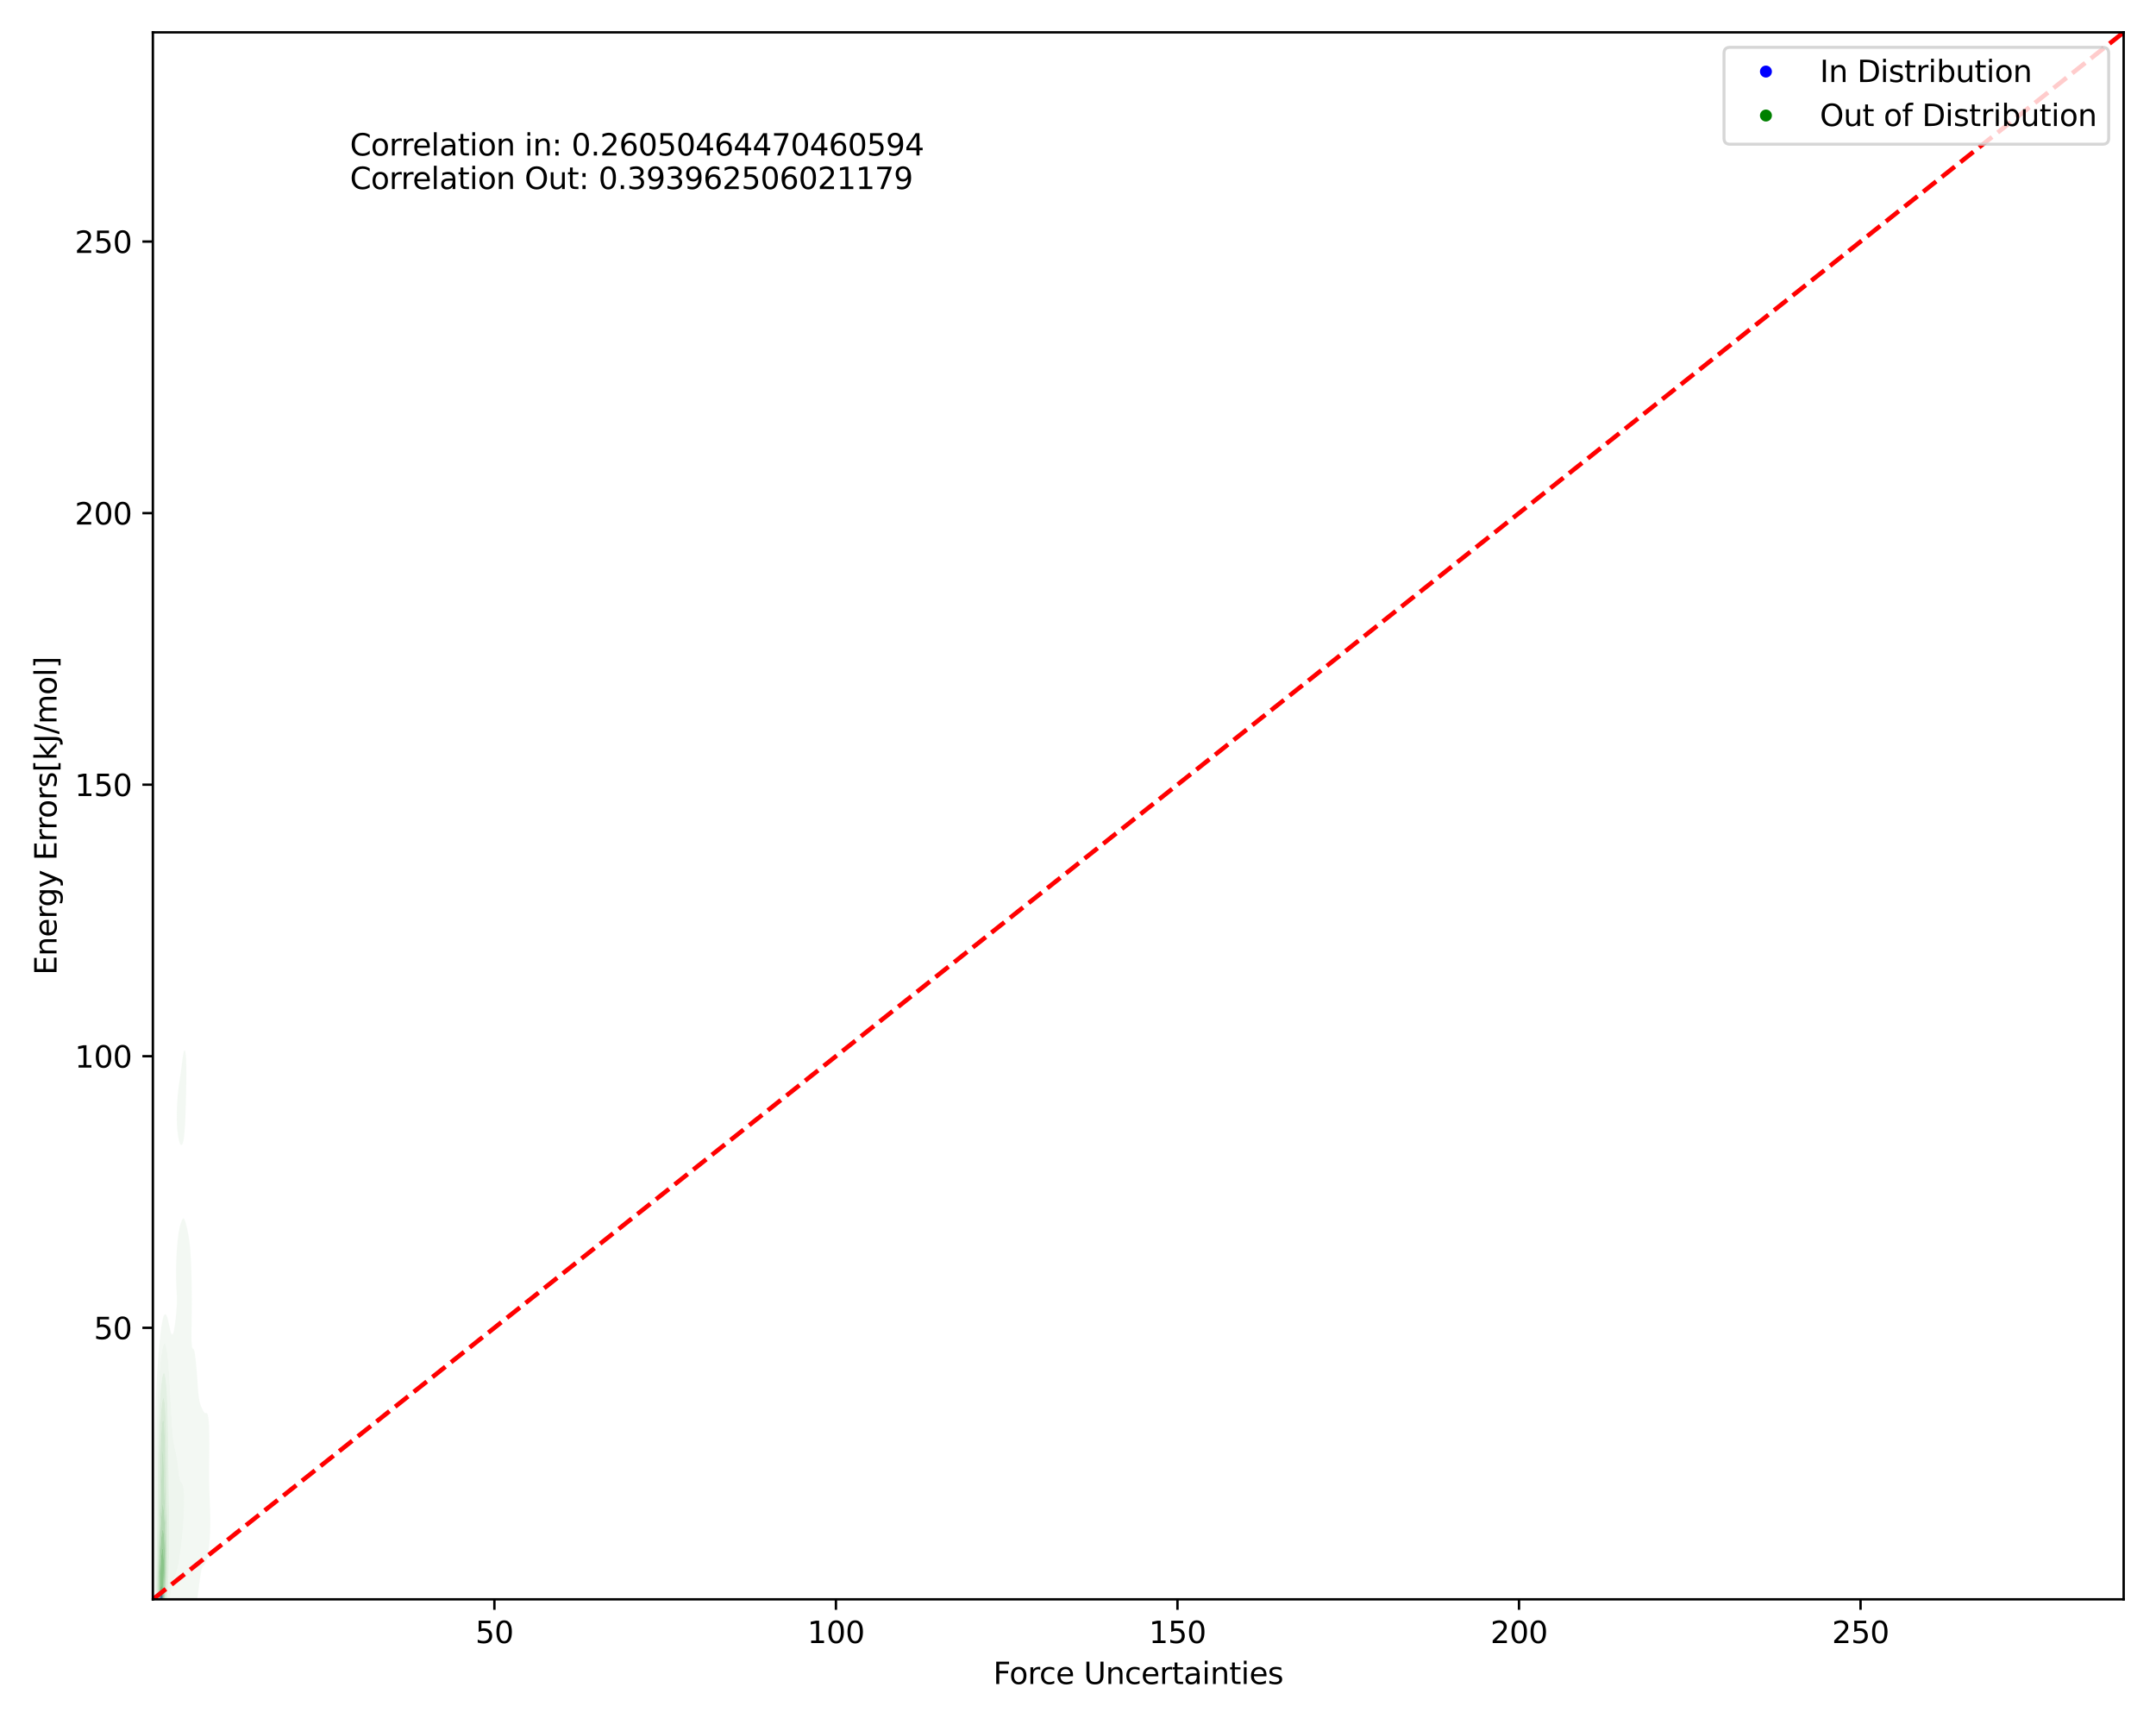 <?xml version="1.0" encoding="utf-8" standalone="no"?>
<!DOCTYPE svg PUBLIC "-//W3C//DTD SVG 1.1//EN"
  "http://www.w3.org/Graphics/SVG/1.1/DTD/svg11.dtd">
<svg xmlns:xlink="http://www.w3.org/1999/xlink" width="720pt" height="576pt" viewBox="0 0 720 576" xmlns="http://www.w3.org/2000/svg" version="1.1">
 <defs>
  <style type="text/css">*{stroke-linejoin: round; stroke-linecap: butt}</style>
 </defs>
 <g id="figure_1">
  <g id="patch_1">
   <path d="M 0 576 
L 720 576 
L 720 0 
L 0 0 
z
" style="fill: #ffffff"/>
  </g>
  <g id="axes_1">
   <g id="patch_2">
    <path d="M 51.05 534.04 
L 709.2 534.04 
L 709.2 10.8 
L 51.05 10.8 
z
" style="fill: #ffffff"/>
   </g>
   <g id="QuadContourSet_1">
    <path d="M 53.491 534.598 
L 53.565 534.633 
L 53.64 534.653 
L 53.715 534.663 
L 53.79 534.667 
L 53.865 534.665 
L 53.939 534.654 
L 54.014 534.631 
L 54.089 534.598 
L 54.118 534.584 
L 54.164 534.571 
L 54.238 534.548 
L 54.313 534.518 
L 54.388 534.471 
L 54.411 534.453 
L 54.463 534.423 
L 54.538 534.371 
L 54.601 534.322 
L 54.612 534.314 
L 54.687 534.262 
L 54.753 534.191 
L 54.762 534.18 
L 54.834 534.06 
L 54.837 534.054 
L 54.889 533.929 
L 54.912 533.835 
L 54.923 533.798 
L 54.945 533.667 
L 54.952 533.536 
L 54.949 533.405 
L 54.94 533.273 
L 54.928 533.142 
L 54.915 533.011 
L 54.912 532.981 
L 54.905 532.88 
L 54.896 532.749 
L 54.887 532.618 
L 54.877 532.487 
L 54.863 532.356 
L 54.838 532.225 
L 54.837 532.221 
L 54.811 532.094 
L 54.778 531.962 
L 54.762 531.901 
L 54.75 531.831 
L 54.723 531.7 
L 54.687 531.575 
L 54.685 531.569 
L 54.627 531.438 
L 54.612 531.407 
L 54.559 531.307 
L 54.538 531.248 
L 54.521 531.176 
L 54.501 531.045 
L 54.48 530.914 
L 54.463 530.83 
L 54.456 530.783 
L 54.43 530.652 
L 54.39 530.52 
L 54.388 530.514 
L 54.316 530.389 
L 54.313 530.384 
L 54.238 530.327 
L 54.184 530.258 
L 54.164 530.184 
L 54.155 530.127 
L 54.14 529.996 
L 54.116 529.865 
L 54.089 529.764 
L 54.066 529.734 
L 54.014 529.654 
L 53.939 529.72 
L 53.934 529.734 
L 53.865 529.81 
L 53.791 529.865 
L 53.79 529.866 
L 53.715 529.912 
L 53.664 529.996 
L 53.64 530.038 
L 53.61 530.127 
L 53.576 530.258 
L 53.565 530.313 
L 53.549 530.389 
L 53.528 530.52 
L 53.508 530.652 
L 53.491 530.743 
L 53.48 530.783 
L 53.435 530.914 
L 53.416 530.961 
L 53.38 531.045 
L 53.341 531.137 
L 53.326 531.176 
L 53.277 531.307 
L 53.266 531.342 
L 53.235 531.438 
L 53.205 531.569 
L 53.191 531.65 
L 53.181 531.7 
L 53.164 531.831 
L 53.153 531.962 
L 53.147 532.094 
L 53.14 532.225 
L 53.132 532.356 
L 53.123 532.487 
L 53.117 532.562 
L 53.11 532.618 
L 53.094 532.749 
L 53.08 532.88 
L 53.068 533.011 
L 53.057 533.142 
L 53.049 533.273 
L 53.044 533.405 
L 53.042 533.529 
L 53.042 533.536 
L 53.042 533.543 
L 53.043 533.667 
L 53.049 533.798 
L 53.061 533.929 
L 53.082 534.06 
L 53.117 534.178 
L 53.12 534.191 
L 53.169 534.322 
L 53.191 534.363 
L 53.266 534.453 
L 53.266 534.453 
L 53.341 534.52 
L 53.416 534.563 
L 53.468 534.584 
z
M 53.476 534.322 
L 53.416 534.275 
L 53.342 534.191 
L 53.341 534.19 
L 53.269 534.06 
L 53.266 534.052 
L 53.229 533.929 
L 53.208 533.798 
L 53.198 533.667 
L 53.195 533.536 
L 53.196 533.405 
L 53.201 533.273 
L 53.209 533.142 
L 53.22 533.011 
L 53.235 532.88 
L 53.254 532.749 
L 53.266 532.676 
L 53.274 532.618 
L 53.293 532.487 
L 53.315 532.356 
L 53.34 532.225 
L 53.341 532.221 
L 53.362 532.094 
L 53.388 531.962 
L 53.416 531.844 
L 53.419 531.831 
L 53.454 531.7 
L 53.491 531.598 
L 53.502 531.569 
L 53.561 531.438 
L 53.565 531.428 
L 53.619 531.307 
L 53.64 531.26 
L 53.68 531.176 
L 53.715 531.107 
L 53.771 531.045 
L 53.79 531.025 
L 53.865 531.006 
L 53.939 531.033 
L 53.96 531.045 
L 54.014 531.076 
L 54.089 531.112 
L 54.164 531.16 
L 54.174 531.176 
L 54.238 531.303 
L 54.24 531.307 
L 54.277 531.438 
L 54.313 531.568 
L 54.314 531.569 
L 54.359 531.7 
L 54.388 531.78 
L 54.412 531.831 
L 54.463 531.959 
L 54.465 531.962 
L 54.511 532.094 
L 54.538 532.196 
L 54.545 532.225 
L 54.572 532.356 
L 54.592 532.487 
L 54.605 532.618 
L 54.611 532.749 
L 54.612 532.88 
L 54.612 532.88 
L 54.613 533.011 
L 54.616 533.142 
L 54.623 533.273 
L 54.629 533.405 
L 54.632 533.536 
L 54.624 533.667 
L 54.612 533.727 
L 54.602 533.798 
L 54.557 533.929 
L 54.538 533.964 
L 54.481 534.06 
L 54.463 534.084 
L 54.388 534.167 
L 54.358 534.191 
L 54.313 534.228 
L 54.238 534.276 
L 54.164 534.316 
L 54.153 534.322 
L 54.089 534.363 
L 54.014 534.401 
L 53.939 534.424 
L 53.865 534.435 
L 53.79 534.436 
L 53.715 534.429 
L 53.64 534.413 
L 53.565 534.384 
L 53.491 534.334 
z
" clip-path="url(#p933604869c)" style="fill: #e4e4f3"/>
    <path d="M 53.491 534.334 
L 53.565 534.384 
L 53.64 534.413 
L 53.715 534.429 
L 53.79 534.436 
L 53.865 534.435 
L 53.939 534.424 
L 54.014 534.401 
L 54.089 534.363 
L 54.153 534.322 
L 54.164 534.316 
L 54.238 534.276 
L 54.313 534.228 
L 54.358 534.191 
L 54.388 534.167 
L 54.463 534.084 
L 54.481 534.06 
L 54.538 533.964 
L 54.557 533.929 
L 54.602 533.798 
L 54.612 533.727 
L 54.624 533.667 
L 54.632 533.536 
L 54.629 533.405 
L 54.623 533.273 
L 54.616 533.142 
L 54.613 533.011 
L 54.612 532.88 
L 54.612 532.88 
L 54.611 532.749 
L 54.605 532.618 
L 54.592 532.487 
L 54.572 532.356 
L 54.545 532.225 
L 54.538 532.196 
L 54.511 532.094 
L 54.465 531.962 
L 54.463 531.959 
L 54.412 531.831 
L 54.388 531.78 
L 54.359 531.7 
L 54.314 531.569 
L 54.313 531.568 
L 54.277 531.438 
L 54.24 531.307 
L 54.238 531.303 
L 54.174 531.176 
L 54.164 531.16 
L 54.089 531.112 
L 54.014 531.076 
L 53.96 531.045 
L 53.939 531.033 
L 53.865 531.006 
L 53.79 531.025 
L 53.771 531.045 
L 53.715 531.107 
L 53.68 531.176 
L 53.64 531.26 
L 53.619 531.307 
L 53.565 531.428 
L 53.561 531.438 
L 53.502 531.569 
L 53.491 531.598 
L 53.454 531.7 
L 53.419 531.831 
L 53.416 531.844 
L 53.388 531.962 
L 53.362 532.094 
L 53.341 532.221 
L 53.34 532.225 
L 53.315 532.356 
L 53.293 532.487 
L 53.274 532.618 
L 53.266 532.676 
L 53.254 532.749 
L 53.235 532.88 
L 53.22 533.011 
L 53.209 533.142 
L 53.201 533.273 
L 53.196 533.405 
L 53.195 533.536 
L 53.198 533.667 
L 53.208 533.798 
L 53.229 533.929 
L 53.266 534.052 
L 53.269 534.06 
L 53.341 534.19 
L 53.342 534.191 
L 53.416 534.275 
L 53.476 534.322 
z
M 53.503 534.191 
L 53.491 534.179 
L 53.416 534.092 
L 53.394 534.06 
L 53.341 533.943 
L 53.336 533.929 
L 53.303 533.798 
L 53.287 533.667 
L 53.281 533.536 
L 53.281 533.405 
L 53.286 533.273 
L 53.294 533.142 
L 53.305 533.011 
L 53.322 532.88 
L 53.341 532.758 
L 53.342 532.749 
L 53.362 532.618 
L 53.386 532.487 
L 53.416 532.356 
L 53.416 532.356 
L 53.448 532.225 
L 53.488 532.094 
L 53.491 532.086 
L 53.536 531.962 
L 53.565 531.889 
L 53.591 531.831 
L 53.64 531.721 
L 53.65 531.7 
L 53.71 531.569 
L 53.715 531.558 
L 53.79 531.441 
L 53.796 531.438 
L 53.865 531.408 
L 53.93 531.438 
L 53.939 531.442 
L 54.014 531.491 
L 54.089 531.55 
L 54.103 531.569 
L 54.164 531.664 
L 54.178 531.7 
L 54.23 531.831 
L 54.238 531.854 
L 54.274 531.962 
L 54.313 532.093 
L 54.313 532.094 
L 54.354 532.225 
L 54.388 532.346 
L 54.391 532.356 
L 54.427 532.487 
L 54.45 532.618 
L 54.462 532.749 
L 54.463 532.76 
L 54.47 532.88 
L 54.475 533.011 
L 54.481 533.142 
L 54.489 533.273 
L 54.497 533.405 
L 54.5 533.536 
L 54.49 533.667 
L 54.463 533.788 
L 54.461 533.798 
L 54.403 533.929 
L 54.388 533.951 
L 54.313 534.043 
L 54.298 534.06 
L 54.238 534.114 
L 54.164 534.175 
L 54.143 534.191 
L 54.089 534.233 
L 54.014 534.277 
L 53.939 534.305 
L 53.865 534.316 
L 53.79 534.316 
L 53.715 534.306 
L 53.64 534.285 
L 53.565 534.244 
z
" clip-path="url(#p933604869c)" style="fill: #ccccf5"/>
    <path d="M 53.565 534.244 
L 53.64 534.285 
L 53.715 534.306 
L 53.79 534.316 
L 53.865 534.316 
L 53.939 534.305 
L 54.014 534.277 
L 54.089 534.233 
L 54.143 534.191 
L 54.164 534.175 
L 54.238 534.114 
L 54.298 534.06 
L 54.313 534.043 
L 54.388 533.951 
L 54.403 533.929 
L 54.461 533.798 
L 54.463 533.788 
L 54.49 533.667 
L 54.5 533.536 
L 54.497 533.405 
L 54.489 533.273 
L 54.481 533.142 
L 54.475 533.011 
L 54.47 532.88 
L 54.463 532.76 
L 54.462 532.749 
L 54.45 532.618 
L 54.427 532.487 
L 54.391 532.356 
L 54.388 532.346 
L 54.354 532.225 
L 54.313 532.094 
L 54.313 532.093 
L 54.274 531.962 
L 54.238 531.854 
L 54.23 531.831 
L 54.178 531.7 
L 54.164 531.664 
L 54.103 531.569 
L 54.089 531.55 
L 54.014 531.491 
L 53.939 531.442 
L 53.93 531.438 
L 53.865 531.408 
L 53.796 531.438 
L 53.79 531.441 
L 53.715 531.558 
L 53.71 531.569 
L 53.65 531.7 
L 53.64 531.721 
L 53.591 531.831 
L 53.565 531.889 
L 53.536 531.962 
L 53.491 532.086 
L 53.488 532.094 
L 53.448 532.225 
L 53.416 532.356 
L 53.416 532.356 
L 53.386 532.487 
L 53.362 532.618 
L 53.342 532.749 
L 53.341 532.758 
L 53.322 532.88 
L 53.305 533.011 
L 53.294 533.142 
L 53.286 533.273 
L 53.281 533.405 
L 53.281 533.536 
L 53.287 533.667 
L 53.303 533.798 
L 53.336 533.929 
L 53.341 533.943 
L 53.394 534.06 
L 53.416 534.092 
L 53.491 534.179 
L 53.503 534.191 
z
M 53.676 534.191 
L 53.64 534.176 
L 53.565 534.121 
L 53.508 534.06 
L 53.491 534.036 
L 53.428 533.929 
L 53.416 533.894 
L 53.385 533.798 
L 53.363 533.667 
L 53.354 533.536 
L 53.352 533.405 
L 53.356 533.273 
L 53.363 533.142 
L 53.376 533.011 
L 53.392 532.88 
L 53.414 532.749 
L 53.416 532.739 
L 53.44 532.618 
L 53.471 532.487 
L 53.491 532.414 
L 53.511 532.356 
L 53.561 532.225 
L 53.565 532.214 
L 53.625 532.094 
L 53.64 532.062 
L 53.696 531.962 
L 53.715 531.927 
L 53.787 531.831 
L 53.79 531.828 
L 53.865 531.789 
L 53.939 531.81 
L 53.968 531.831 
L 54.014 531.865 
L 54.089 531.953 
L 54.094 531.962 
L 54.164 532.094 
L 54.164 532.094 
L 54.212 532.225 
L 54.238 532.296 
L 54.258 532.356 
L 54.298 532.487 
L 54.313 532.544 
L 54.333 532.618 
L 54.357 532.749 
L 54.371 532.88 
L 54.379 533.011 
L 54.385 533.142 
L 54.388 533.236 
L 54.39 533.273 
L 54.393 533.405 
L 54.391 533.536 
L 54.388 533.56 
L 54.376 533.667 
L 54.336 533.798 
L 54.313 533.84 
L 54.264 533.929 
L 54.238 533.96 
L 54.164 534.05 
L 54.155 534.06 
L 54.089 534.124 
L 54.014 534.175 
L 53.978 534.191 
L 53.939 534.209 
L 53.865 534.224 
L 53.79 534.222 
L 53.715 534.208 
z
" clip-path="url(#p933604869c)" style="fill: #b1b1f6"/>
    <path d="M 53.715 534.208 
L 53.79 534.222 
L 53.865 534.224 
L 53.939 534.209 
L 53.978 534.191 
L 54.014 534.175 
L 54.089 534.124 
L 54.155 534.06 
L 54.164 534.05 
L 54.238 533.96 
L 54.264 533.929 
L 54.313 533.84 
L 54.336 533.798 
L 54.376 533.667 
L 54.388 533.56 
L 54.391 533.536 
L 54.393 533.405 
L 54.39 533.273 
L 54.388 533.236 
L 54.385 533.142 
L 54.379 533.011 
L 54.371 532.88 
L 54.357 532.749 
L 54.333 532.618 
L 54.313 532.544 
L 54.298 532.487 
L 54.258 532.356 
L 54.238 532.296 
L 54.212 532.225 
L 54.164 532.094 
L 54.164 532.094 
L 54.094 531.962 
L 54.089 531.953 
L 54.014 531.865 
L 53.968 531.831 
L 53.939 531.81 
L 53.865 531.789 
L 53.79 531.828 
L 53.787 531.831 
L 53.715 531.927 
L 53.696 531.962 
L 53.64 532.062 
L 53.625 532.094 
L 53.565 532.214 
L 53.561 532.225 
L 53.511 532.356 
L 53.491 532.414 
L 53.471 532.487 
L 53.44 532.618 
L 53.416 532.739 
L 53.414 532.749 
L 53.392 532.88 
L 53.376 533.011 
L 53.363 533.142 
L 53.356 533.273 
L 53.352 533.405 
L 53.354 533.536 
L 53.363 533.667 
L 53.385 533.798 
L 53.416 533.894 
L 53.428 533.929 
L 53.491 534.036 
L 53.508 534.06 
L 53.565 534.121 
L 53.64 534.176 
L 53.676 534.191 
z
M 53.612 534.06 
L 53.565 534.01 
L 53.509 533.929 
L 53.491 533.889 
L 53.455 533.798 
L 53.427 533.667 
L 53.416 533.551 
L 53.414 533.536 
L 53.411 533.405 
L 53.414 533.273 
L 53.416 533.244 
L 53.422 533.142 
L 53.436 533.011 
L 53.456 532.88 
L 53.48 532.749 
L 53.491 532.703 
L 53.515 532.618 
L 53.559 532.487 
L 53.565 532.47 
L 53.62 532.356 
L 53.64 532.316 
L 53.695 532.225 
L 53.715 532.191 
L 53.79 532.106 
L 53.826 532.094 
L 53.865 532.079 
L 53.903 532.094 
L 53.939 532.107 
L 54.014 532.173 
L 54.051 532.225 
L 54.089 532.278 
L 54.129 532.356 
L 54.164 532.42 
L 54.19 532.487 
L 54.238 532.618 
L 54.238 532.618 
L 54.271 532.749 
L 54.292 532.88 
L 54.304 533.011 
L 54.311 533.142 
L 54.313 533.255 
L 54.314 533.273 
L 54.313 533.342 
L 54.313 533.405 
L 54.305 533.536 
L 54.285 533.667 
L 54.24 533.798 
L 54.238 533.8 
L 54.17 533.929 
L 54.164 533.937 
L 54.089 534.029 
L 54.055 534.06 
L 54.014 534.094 
L 53.939 534.131 
L 53.865 534.145 
L 53.79 534.143 
L 53.715 534.125 
L 53.64 534.084 
z
" clip-path="url(#p933604869c)" style="fill: #9797f7"/>
    <path d="M 53.64 534.084 
L 53.715 534.125 
L 53.79 534.143 
L 53.865 534.145 
L 53.939 534.131 
L 54.014 534.094 
L 54.055 534.06 
L 54.089 534.029 
L 54.164 533.937 
L 54.17 533.929 
L 54.238 533.8 
L 54.24 533.798 
L 54.285 533.667 
L 54.305 533.536 
L 54.313 533.405 
L 54.313 533.342 
L 54.314 533.273 
L 54.313 533.255 
L 54.311 533.142 
L 54.304 533.011 
L 54.292 532.88 
L 54.271 532.749 
L 54.238 532.618 
L 54.238 532.618 
L 54.19 532.487 
L 54.164 532.42 
L 54.129 532.356 
L 54.089 532.278 
L 54.051 532.225 
L 54.014 532.173 
L 53.939 532.107 
L 53.903 532.094 
L 53.865 532.079 
L 53.826 532.094 
L 53.79 532.106 
L 53.715 532.191 
L 53.695 532.225 
L 53.64 532.316 
L 53.62 532.356 
L 53.565 532.47 
L 53.559 532.487 
L 53.515 532.618 
L 53.491 532.703 
L 53.48 532.749 
L 53.456 532.88 
L 53.436 533.011 
L 53.422 533.142 
L 53.416 533.244 
L 53.414 533.273 
L 53.411 533.405 
L 53.414 533.536 
L 53.416 533.551 
L 53.427 533.667 
L 53.455 533.798 
L 53.491 533.889 
L 53.509 533.929 
L 53.565 534.01 
L 53.612 534.06 
z
M 53.776 534.06 
L 53.715 534.04 
L 53.64 533.985 
L 53.593 533.929 
L 53.565 533.88 
L 53.526 533.798 
L 53.491 533.667 
L 53.491 533.66 
L 53.476 533.536 
L 53.472 533.405 
L 53.476 533.273 
L 53.486 533.142 
L 53.491 533.103 
L 53.504 533.011 
L 53.531 532.88 
L 53.565 532.749 
L 53.565 532.747 
L 53.62 532.618 
L 53.64 532.575 
L 53.693 532.487 
L 53.715 532.451 
L 53.79 532.373 
L 53.865 532.356 
L 53.939 532.389 
L 54.014 532.463 
L 54.031 532.487 
L 54.089 532.562 
L 54.12 532.618 
L 54.164 532.703 
L 54.179 532.749 
L 54.211 532.88 
L 54.23 533.011 
L 54.238 533.119 
L 54.24 533.142 
L 54.244 533.273 
L 54.242 533.405 
L 54.238 533.452 
L 54.232 533.536 
L 54.21 533.667 
L 54.166 533.798 
L 54.164 533.802 
L 54.091 533.929 
L 54.089 533.931 
L 54.014 534.008 
L 53.939 534.051 
L 53.899 534.06 
L 53.865 534.067 
L 53.79 534.064 
z
" clip-path="url(#p933604869c)" style="fill: #7c7cf9"/>
    <path d="M 53.79 534.064 
L 53.865 534.067 
L 53.899 534.06 
L 53.939 534.051 
L 54.014 534.008 
L 54.089 533.931 
L 54.091 533.929 
L 54.164 533.802 
L 54.166 533.798 
L 54.21 533.667 
L 54.232 533.536 
L 54.238 533.452 
L 54.242 533.405 
L 54.244 533.273 
L 54.24 533.142 
L 54.238 533.119 
L 54.23 533.011 
L 54.211 532.88 
L 54.179 532.749 
L 54.164 532.703 
L 54.12 532.618 
L 54.089 532.562 
L 54.031 532.487 
L 54.014 532.463 
L 53.939 532.389 
L 53.865 532.356 
L 53.79 532.373 
L 53.715 532.451 
L 53.693 532.487 
L 53.64 532.575 
L 53.62 532.618 
L 53.565 532.747 
L 53.565 532.749 
L 53.531 532.88 
L 53.504 533.011 
L 53.491 533.103 
L 53.486 533.142 
L 53.476 533.273 
L 53.472 533.405 
L 53.476 533.536 
L 53.491 533.66 
L 53.491 533.667 
L 53.526 533.798 
L 53.565 533.88 
L 53.593 533.929 
L 53.64 533.985 
L 53.715 534.04 
L 53.776 534.06 
z
M 53.678 533.929 
L 53.64 533.881 
L 53.593 533.798 
L 53.565 533.708 
L 53.553 533.667 
L 53.537 533.536 
L 53.534 533.405 
L 53.542 533.273 
L 53.557 533.142 
L 53.565 533.091 
L 53.584 533.011 
L 53.624 532.88 
L 53.64 532.838 
L 53.687 532.749 
L 53.715 532.7 
L 53.79 532.62 
L 53.797 532.618 
L 53.865 532.598 
L 53.913 532.618 
L 53.939 532.628 
L 54.014 532.694 
L 54.056 532.749 
L 54.089 532.798 
L 54.123 532.88 
L 54.157 533.011 
L 54.164 533.051 
L 54.174 533.142 
L 54.182 533.273 
L 54.184 533.405 
L 54.175 533.536 
L 54.164 533.599 
L 54.151 533.667 
L 54.105 533.798 
L 54.089 533.826 
L 54.014 533.929 
L 54.014 533.929 
L 53.939 533.977 
L 53.865 533.994 
L 53.79 533.989 
L 53.715 533.96 
z
" clip-path="url(#p933604869c)" style="fill: #6262fa"/>
    <path d="M 53.715 533.96 
L 53.79 533.989 
L 53.865 533.994 
L 53.939 533.977 
L 54.014 533.929 
L 54.014 533.929 
L 54.089 533.826 
L 54.105 533.798 
L 54.151 533.667 
L 54.164 533.599 
L 54.175 533.536 
L 54.184 533.405 
L 54.182 533.273 
L 54.174 533.142 
L 54.164 533.051 
L 54.157 533.011 
L 54.123 532.88 
L 54.089 532.798 
L 54.056 532.749 
L 54.014 532.694 
L 53.939 532.628 
L 53.913 532.618 
L 53.865 532.598 
L 53.797 532.618 
L 53.79 532.62 
L 53.715 532.7 
L 53.687 532.749 
L 53.64 532.838 
L 53.624 532.88 
L 53.584 533.011 
L 53.565 533.091 
L 53.557 533.142 
L 53.542 533.273 
L 53.534 533.405 
L 53.537 533.536 
L 53.553 533.667 
L 53.565 533.708 
L 53.593 533.798 
L 53.64 533.881 
L 53.678 533.929 
z
M 53.669 533.798 
L 53.64 533.723 
L 53.622 533.667 
L 53.605 533.536 
L 53.607 533.405 
L 53.623 533.273 
L 53.64 533.192 
L 53.654 533.142 
L 53.703 533.011 
L 53.715 532.985 
L 53.79 532.88 
L 53.79 532.88 
L 53.865 532.84 
L 53.939 532.862 
L 53.959 532.88 
L 54.014 532.941 
L 54.049 533.011 
L 54.089 533.133 
L 54.091 533.142 
L 54.109 533.273 
L 54.117 533.405 
L 54.113 533.536 
L 54.09 533.667 
L 54.089 533.671 
L 54.033 533.798 
L 54.014 533.824 
L 53.939 533.888 
L 53.865 533.911 
L 53.79 533.904 
L 53.715 533.858 
z
" clip-path="url(#p933604869c)" style="fill: #4848fb"/>
    <path d="M 53.715 533.858 
L 53.79 533.904 
L 53.865 533.911 
L 53.939 533.888 
L 54.014 533.824 
L 54.033 533.798 
L 54.089 533.671 
L 54.09 533.667 
L 54.113 533.536 
L 54.117 533.405 
L 54.109 533.273 
L 54.091 533.142 
L 54.089 533.133 
L 54.049 533.011 
L 54.014 532.941 
L 53.959 532.88 
L 53.939 532.862 
L 53.865 532.84 
L 53.79 532.88 
L 53.79 532.88 
L 53.715 532.985 
L 53.703 533.011 
L 53.654 533.142 
L 53.64 533.192 
L 53.623 533.273 
L 53.607 533.405 
L 53.605 533.536 
L 53.622 533.667 
L 53.64 533.723 
L 53.669 533.798 
z
M 53.79 533.798 
L 53.79 533.798 
L 53.715 533.704 
L 53.7 533.667 
L 53.682 533.536 
L 53.69 533.405 
L 53.715 533.291 
L 53.721 533.273 
L 53.784 533.142 
L 53.79 533.133 
L 53.865 533.084 
L 53.939 533.124 
L 53.95 533.142 
L 54.008 533.273 
L 54.014 533.296 
L 54.032 533.405 
L 54.035 533.536 
L 54.014 533.657 
L 54.011 533.667 
L 53.939 533.769 
L 53.889 533.798 
L 53.865 533.806 
z
" clip-path="url(#p933604869c)" style="fill: #2c2cfd"/>
    <path d="M 53.865 533.806 
L 53.889 533.798 
L 53.939 533.769 
L 54.011 533.667 
L 54.014 533.657 
L 54.035 533.536 
L 54.032 533.405 
L 54.014 533.296 
L 54.008 533.273 
L 53.95 533.142 
L 53.939 533.124 
L 53.865 533.084 
L 53.79 533.133 
L 53.784 533.142 
L 53.721 533.273 
L 53.715 533.291 
L 53.69 533.405 
L 53.682 533.536 
L 53.7 533.667 
L 53.715 533.704 
L 53.79 533.798 
L 53.79 533.798 
z
" clip-path="url(#p933604869c)" style="fill: #0f0ffe"/>
   </g>
   <g id="QuadContourSet_2">
    <path d="M 52.397 562.736 
L 52.607 563.298 
L 52.816 563.576 
L 53.026 563.639 
L 53.236 563.517 
L 53.445 563.203 
L 53.655 562.661 
L 53.81 562.058 
L 53.865 561.952 
L 54.074 561.41 
L 54.284 560.611 
L 54.493 559.406 
L 54.537 559.118 
L 54.703 558.446 
L 54.913 557.238 
L 55.052 556.177 
L 55.122 555.814 
L 55.332 554.531 
L 55.491 553.237 
L 55.542 552.935 
L 55.751 551.593 
L 55.916 550.296 
L 55.961 550.022 
L 56.171 548.809 
L 56.38 547.446 
L 56.398 547.356 
L 56.59 546.584 
L 56.8 545.833 
L 57.009 545.221 
L 57.219 544.765 
L 57.429 544.447 
L 57.46 544.415 
L 57.638 544.285 
L 57.848 544.171 
L 58.058 544.069 
L 58.267 543.954 
L 58.477 543.81 
L 58.686 543.629 
L 58.896 543.411 
L 59.106 543.163 
L 59.315 542.901 
L 59.525 542.641 
L 59.735 542.4 
L 59.944 542.189 
L 60.154 542.008 
L 60.364 541.847 
L 60.573 541.694 
L 60.783 541.54 
L 60.87 541.475 
L 60.993 541.399 
L 61.202 541.268 
L 61.412 541.145 
L 61.622 541.04 
L 61.831 540.962 
L 62.041 540.918 
L 62.251 540.906 
L 62.46 540.912 
L 62.67 540.912 
L 62.88 540.877 
L 63.089 540.784 
L 63.299 540.62 
L 63.508 540.382 
L 63.718 540.076 
L 63.928 539.716 
L 64.137 539.315 
L 64.347 538.889 
L 64.515 538.534 
L 64.557 538.452 
L 64.766 538.025 
L 64.976 537.54 
L 65.186 536.955 
L 65.395 536.221 
L 65.539 535.594 
L 65.605 535.305 
L 65.815 534.213 
L 66.024 532.908 
L 66.062 532.653 
L 66.234 531.419 
L 66.444 529.81 
L 66.457 529.713 
L 66.653 528.148 
L 66.839 526.772 
L 66.863 526.58 
L 67.073 525.227 
L 67.282 524.18 
L 67.387 523.832 
L 67.492 523.47 
L 67.702 523.046 
L 67.911 522.798 
L 68.121 522.609 
L 68.33 522.383 
L 68.54 522.065 
L 68.75 521.641 
L 68.959 521.106 
L 69.025 520.891 
L 69.169 520.371 
L 69.379 519.426 
L 69.588 518.269 
L 69.636 517.951 
L 69.798 516.59 
L 69.958 515.01 
L 70.008 514.268 
L 70.139 512.07 
L 70.214 509.129 
L 70.204 506.189 
L 70.126 503.248 
L 70.009 500.308 
L 70.008 500.277 
L 69.901 497.367 
L 69.841 494.427 
L 69.83 491.486 
L 69.852 488.546 
L 69.885 485.605 
L 69.909 482.665 
L 69.904 479.724 
L 69.842 476.784 
L 69.798 475.905 
L 69.648 473.843 
L 69.588 473.379 
L 69.379 472.395 
L 69.169 471.961 
L 68.959 471.822 
L 68.75 471.811 
L 68.54 471.811 
L 68.33 471.737 
L 68.121 471.542 
L 67.911 471.227 
L 67.738 470.903 
L 67.702 470.829 
L 67.492 470.364 
L 67.282 469.889 
L 67.073 469.386 
L 66.863 468.805 
L 66.653 468.081 
L 66.625 467.962 
L 66.444 466.768 
L 66.234 465.075 
L 66.228 465.022 
L 66.024 462.306 
L 66.007 462.081 
L 65.815 459.309 
L 65.802 459.141 
L 65.605 456.787 
L 65.551 456.2 
L 65.395 454.608 
L 65.239 453.26 
L 65.186 452.787 
L 64.976 451.413 
L 64.766 450.687 
L 64.557 450.405 
L 64.359 450.319 
L 64.347 450.311 
L 64.137 449.922 
L 63.928 447.475 
L 63.925 447.379 
L 63.928 446.476 
L 63.935 444.438 
L 63.983 441.498 
L 64.025 438.557 
L 64.046 435.617 
L 64.042 432.676 
L 64.013 429.736 
L 63.961 426.795 
L 63.928 425.597 
L 63.881 423.855 
L 63.762 420.914 
L 63.718 420.158 
L 63.585 417.974 
L 63.508 417.064 
L 63.314 415.033 
L 63.299 414.904 
L 63.089 413.33 
L 62.88 412.103 
L 62.878 412.093 
L 62.67 411.052 
L 62.46 410.153 
L 62.251 409.339 
L 62.197 409.152 
L 62.041 408.505 
L 61.831 407.767 
L 61.622 407.211 
L 61.412 406.894 
L 61.202 406.836 
L 60.993 407.014 
L 60.783 407.378 
L 60.573 407.873 
L 60.364 408.465 
L 60.154 409.152 
L 60.154 409.153 
L 59.944 410.032 
L 59.735 411.078 
L 59.573 412.093 
L 59.525 412.434 
L 59.315 414.243 
L 59.239 415.033 
L 59.106 416.69 
L 59.015 417.974 
L 58.896 420.271 
L 58.866 420.914 
L 58.798 423.855 
L 58.811 426.795 
L 58.896 429.608 
L 58.902 429.736 
L 59.041 432.676 
L 59.042 435.617 
L 58.896 437.797 
L 58.855 438.557 
L 58.686 440.01 
L 58.534 441.498 
L 58.477 441.855 
L 58.267 443.196 
L 58.058 444.438 
L 58.058 444.438 
L 57.848 445.151 
L 57.638 445.568 
L 57.429 445.63 
L 57.219 445.342 
L 57.009 444.777 
L 56.922 444.438 
L 56.8 443.922 
L 56.59 442.901 
L 56.38 441.968 
L 56.263 441.498 
L 56.171 441.055 
L 55.961 440.175 
L 55.751 439.538 
L 55.542 439.118 
L 55.332 438.891 
L 55.122 438.842 
L 54.913 438.971 
L 54.703 439.301 
L 54.493 439.883 
L 54.284 440.812 
L 54.173 441.498 
L 54.074 441.927 
L 53.865 443.174 
L 53.715 444.438 
L 53.655 444.828 
L 53.445 446.586 
L 53.37 447.379 
L 53.236 448.591 
L 53.086 450.319 
L 53.026 450.962 
L 52.845 453.26 
L 52.816 453.632 
L 52.633 456.2 
L 52.607 456.61 
L 52.444 459.141 
L 52.397 459.993 
L 52.276 462.081 
L 52.187 464.013 
L 52.135 465.022 
L 52.009 467.962 
L 51.978 468.907 
L 51.893 470.903 
L 51.802 473.843 
L 51.768 475.277 
L 51.718 476.784 
L 51.643 479.724 
L 51.59 482.665 
L 51.558 485.025 
L 51.546 485.605 
L 51.495 488.546 
L 51.456 491.486 
L 51.426 494.427 
L 51.402 497.367 
L 51.383 500.308 
L 51.367 503.248 
L 51.353 506.189 
L 51.349 506.993 
L 51.331 509.129 
L 51.303 512.07 
L 51.272 515.01 
L 51.237 517.951 
L 51.2 520.891 
L 51.164 523.832 
L 51.139 526.049 
L 51.125 526.772 
L 51.073 529.713 
L 51.033 532.653 
L 51.007 535.594 
L 50.995 538.534 
L 50.998 541.475 
L 51.021 544.415 
L 51.073 547.356 
L 51.139 549.43 
L 51.16 550.296 
L 51.278 553.237 
L 51.349 554.445 
L 51.459 556.177 
L 51.558 557.431 
L 51.74 559.118 
L 51.768 559.378 
L 51.978 560.983 
L 52.187 561.896 
L 52.243 562.058 
z
M 52.641 556.177 
L 52.607 556.091 
L 52.397 555.256 
L 52.187 553.776 
L 52.13 553.237 
L 51.978 551.671 
L 51.877 550.296 
L 51.768 548.222 
L 51.725 547.356 
L 51.626 544.415 
L 51.577 541.475 
L 51.558 538.632 
L 51.557 538.534 
L 51.558 535.594 
L 51.558 535.594 
L 51.574 532.653 
L 51.603 529.713 
L 51.645 526.772 
L 51.699 523.832 
L 51.763 520.891 
L 51.768 520.666 
L 51.808 517.951 
L 51.851 515.01 
L 51.892 512.07 
L 51.928 509.129 
L 51.958 506.189 
L 51.978 504.054 
L 51.983 503.248 
L 52 500.308 
L 52.019 497.367 
L 52.041 494.427 
L 52.068 491.486 
L 52.103 488.546 
L 52.149 485.605 
L 52.187 483.713 
L 52.203 482.665 
L 52.258 479.724 
L 52.334 476.784 
L 52.397 474.954 
L 52.428 473.843 
L 52.532 470.903 
L 52.607 469.287 
L 52.662 467.962 
L 52.816 465.077 
L 52.819 465.022 
L 52.994 462.081 
L 53.026 461.606 
L 53.206 459.141 
L 53.236 458.764 
L 53.445 456.389 
L 53.465 456.2 
L 53.655 454.285 
L 53.792 453.26 
L 53.865 452.638 
L 54.074 451.229 
L 54.273 450.319 
L 54.284 450.258 
L 54.493 449.35 
L 54.703 448.819 
L 54.913 448.602 
L 55.122 448.684 
L 55.332 449.094 
L 55.542 449.901 
L 55.617 450.319 
L 55.751 451.026 
L 55.961 452.624 
L 56.029 453.26 
L 56.171 454.724 
L 56.294 456.2 
L 56.38 457.437 
L 56.499 459.141 
L 56.59 460.758 
L 56.673 462.081 
L 56.8 464.514 
L 56.832 465.022 
L 56.99 467.962 
L 57.009 468.394 
L 57.154 470.903 
L 57.219 472.239 
L 57.32 473.843 
L 57.429 475.771 
L 57.506 476.784 
L 57.638 478.524 
L 57.767 479.724 
L 57.848 480.481 
L 58.058 481.894 
L 58.207 482.665 
L 58.267 483.015 
L 58.477 484.014 
L 58.686 484.948 
L 58.838 485.605 
L 58.896 485.93 
L 59.106 487.111 
L 59.309 488.546 
L 59.315 488.605 
L 59.525 490.526 
L 59.623 491.486 
L 59.735 492.392 
L 59.944 493.69 
L 60.145 494.427 
L 60.154 494.451 
L 60.364 494.786 
L 60.573 494.982 
L 60.783 495.192 
L 60.993 495.582 
L 61.202 496.365 
L 61.351 497.367 
L 61.412 498.315 
L 61.495 500.308 
L 61.48 503.248 
L 61.412 505.063 
L 61.371 506.189 
L 61.202 508.887 
L 61.188 509.129 
L 60.993 511.401 
L 60.937 512.07 
L 60.783 513.511 
L 60.628 515.01 
L 60.573 515.437 
L 60.364 517.123 
L 60.263 517.951 
L 60.154 518.701 
L 59.944 520.115 
L 59.827 520.891 
L 59.735 521.403 
L 59.525 522.483 
L 59.315 523.481 
L 59.235 523.832 
L 59.106 524.305 
L 58.896 524.999 
L 58.686 525.642 
L 58.477 526.257 
L 58.3 526.772 
L 58.267 526.857 
L 58.058 527.422 
L 57.848 528.028 
L 57.638 528.717 
L 57.429 529.555 
L 57.4 529.713 
L 57.219 530.598 
L 57.009 531.918 
L 56.921 532.653 
L 56.8 533.557 
L 56.59 535.402 
L 56.573 535.594 
L 56.38 537.505 
L 56.283 538.534 
L 56.171 539.647 
L 55.983 541.475 
L 55.961 541.687 
L 55.751 543.814 
L 55.686 544.415 
L 55.542 545.835 
L 55.35 547.356 
L 55.332 547.519 
L 55.122 549.357 
L 54.976 550.296 
L 54.913 550.814 
L 54.703 552.286 
L 54.504 553.237 
L 54.493 553.311 
L 54.284 554.578 
L 54.074 555.432 
L 53.865 556.014 
L 53.782 556.177 
L 53.655 556.604 
L 53.445 557.038 
L 53.236 557.215 
L 53.026 557.142 
L 52.816 556.781 
z
M 59.735 380.758 
L 59.944 381.507 
L 60.154 382.01 
L 60.364 382.281 
L 60.573 382.341 
L 60.783 382.201 
L 60.993 381.839 
L 61.202 381.179 
L 61.412 380.053 
L 61.451 379.747 
L 61.622 378.103 
L 61.712 376.807 
L 61.831 374.659 
L 61.865 373.866 
L 61.976 370.926 
L 62.041 368.965 
L 62.069 367.985 
L 62.147 365.045 
L 62.207 362.104 
L 62.239 359.164 
L 62.223 356.223 
L 62.121 353.283 
L 62.041 352.206 
L 61.831 350.86 
L 61.622 350.6 
L 61.412 351.013 
L 61.202 351.938 
L 61.005 353.283 
L 60.993 353.362 
L 60.783 354.892 
L 60.621 356.223 
L 60.573 356.575 
L 60.364 358.083 
L 60.213 359.164 
L 60.154 359.562 
L 59.944 360.918 
L 59.773 362.104 
L 59.735 362.377 
L 59.525 364.021 
L 59.414 365.045 
L 59.315 366.16 
L 59.176 367.985 
L 59.106 369.553 
L 59.05 370.926 
L 59.039 373.866 
L 59.106 375.542 
L 59.171 376.807 
L 59.315 378.223 
L 59.525 379.745 
L 59.526 379.747 
z
" clip-path="url(#p933604869c)" style="fill: #e9f2e9; fill-opacity: 0.5"/>
    <path d="M 52.816 556.781 
L 53.026 557.142 
L 53.236 557.215 
L 53.445 557.038 
L 53.655 556.604 
L 53.782 556.177 
L 53.865 556.014 
L 54.074 555.432 
L 54.284 554.578 
L 54.493 553.311 
L 54.504 553.237 
L 54.703 552.286 
L 54.913 550.814 
L 54.976 550.296 
L 55.122 549.357 
L 55.332 547.519 
L 55.35 547.356 
L 55.542 545.835 
L 55.686 544.415 
L 55.751 543.814 
L 55.961 541.687 
L 55.983 541.475 
L 56.171 539.647 
L 56.283 538.534 
L 56.38 537.505 
L 56.573 535.594 
L 56.59 535.402 
L 56.8 533.557 
L 56.921 532.653 
L 57.009 531.918 
L 57.219 530.598 
L 57.4 529.713 
L 57.429 529.555 
L 57.638 528.717 
L 57.848 528.028 
L 58.058 527.422 
L 58.267 526.857 
L 58.3 526.772 
L 58.477 526.257 
L 58.686 525.642 
L 58.896 524.999 
L 59.106 524.305 
L 59.235 523.832 
L 59.315 523.481 
L 59.525 522.483 
L 59.735 521.403 
L 59.827 520.891 
L 59.944 520.115 
L 60.154 518.701 
L 60.263 517.951 
L 60.364 517.123 
L 60.573 515.437 
L 60.628 515.01 
L 60.783 513.511 
L 60.937 512.07 
L 60.993 511.401 
L 61.188 509.129 
L 61.202 508.887 
L 61.371 506.189 
L 61.412 505.063 
L 61.48 503.248 
L 61.495 500.308 
L 61.412 498.315 
L 61.351 497.367 
L 61.202 496.365 
L 60.993 495.582 
L 60.783 495.192 
L 60.573 494.982 
L 60.364 494.786 
L 60.154 494.451 
L 60.145 494.427 
L 59.944 493.69 
L 59.735 492.392 
L 59.623 491.486 
L 59.525 490.526 
L 59.315 488.605 
L 59.309 488.546 
L 59.106 487.111 
L 58.896 485.93 
L 58.838 485.605 
L 58.686 484.948 
L 58.477 484.014 
L 58.267 483.015 
L 58.207 482.665 
L 58.058 481.894 
L 57.848 480.481 
L 57.767 479.724 
L 57.638 478.524 
L 57.506 476.784 
L 57.429 475.771 
L 57.32 473.843 
L 57.219 472.239 
L 57.154 470.903 
L 57.009 468.394 
L 56.99 467.962 
L 56.832 465.022 
L 56.8 464.514 
L 56.673 462.081 
L 56.59 460.758 
L 56.499 459.141 
L 56.38 457.437 
L 56.294 456.2 
L 56.171 454.724 
L 56.029 453.26 
L 55.961 452.624 
L 55.751 451.026 
L 55.617 450.319 
L 55.542 449.901 
L 55.332 449.094 
L 55.122 448.684 
L 54.913 448.602 
L 54.703 448.819 
L 54.493 449.35 
L 54.284 450.258 
L 54.273 450.319 
L 54.074 451.229 
L 53.865 452.638 
L 53.792 453.26 
L 53.655 454.285 
L 53.465 456.2 
L 53.445 456.389 
L 53.236 458.764 
L 53.206 459.141 
L 53.026 461.606 
L 52.994 462.081 
L 52.819 465.022 
L 52.816 465.077 
L 52.662 467.962 
L 52.607 469.287 
L 52.532 470.903 
L 52.428 473.843 
L 52.397 474.954 
L 52.334 476.784 
L 52.258 479.724 
L 52.203 482.665 
L 52.187 483.713 
L 52.149 485.605 
L 52.103 488.546 
L 52.068 491.486 
L 52.041 494.427 
L 52.019 497.367 
L 52 500.308 
L 51.983 503.248 
L 51.978 504.054 
L 51.958 506.189 
L 51.928 509.129 
L 51.892 512.07 
L 51.851 515.01 
L 51.808 517.951 
L 51.768 520.666 
L 51.763 520.891 
L 51.699 523.832 
L 51.645 526.772 
L 51.603 529.713 
L 51.574 532.653 
L 51.558 535.594 
L 51.558 535.594 
L 51.557 538.534 
L 51.558 538.632 
L 51.577 541.475 
L 51.626 544.415 
L 51.725 547.356 
L 51.768 548.222 
L 51.877 550.296 
L 51.978 551.671 
L 52.13 553.237 
L 52.187 553.776 
L 52.397 555.256 
L 52.607 556.091 
L 52.641 556.177 
z
M 52.864 550.296 
L 52.816 550.135 
L 52.607 548.95 
L 52.439 547.356 
L 52.397 546.859 
L 52.238 544.415 
L 52.187 543.128 
L 52.124 541.475 
L 52.064 538.534 
L 52.043 535.594 
L 52.05 532.653 
L 52.078 529.713 
L 52.127 526.772 
L 52.187 524.13 
L 52.193 523.832 
L 52.251 520.891 
L 52.318 517.951 
L 52.391 515.01 
L 52.397 514.735 
L 52.445 512.07 
L 52.492 509.129 
L 52.533 506.189 
L 52.567 503.248 
L 52.596 500.308 
L 52.607 499.184 
L 52.62 497.367 
L 52.643 494.427 
L 52.67 491.486 
L 52.703 488.546 
L 52.748 485.605 
L 52.807 482.665 
L 52.816 482.291 
L 52.873 479.724 
L 52.959 476.784 
L 53.026 475.016 
L 53.068 473.843 
L 53.204 470.903 
L 53.236 470.318 
L 53.371 467.962 
L 53.445 466.864 
L 53.588 465.022 
L 53.655 464.214 
L 53.865 462.192 
L 53.879 462.081 
L 54.074 460.565 
L 54.284 459.469 
L 54.386 459.141 
L 54.493 458.744 
L 54.703 458.432 
L 54.913 458.597 
L 55.077 459.141 
L 55.122 459.289 
L 55.332 460.561 
L 55.488 462.081 
L 55.542 462.706 
L 55.697 465.022 
L 55.751 466.084 
L 55.84 467.962 
L 55.942 470.903 
L 55.961 471.646 
L 56.024 473.843 
L 56.087 476.784 
L 56.133 479.724 
L 56.168 482.665 
L 56.171 482.975 
L 56.203 485.605 
L 56.235 488.546 
L 56.268 491.486 
L 56.303 494.427 
L 56.341 497.367 
L 56.38 500.308 
L 56.38 500.308 
L 56.43 503.248 
L 56.47 506.189 
L 56.498 509.129 
L 56.51 512.07 
L 56.505 515.01 
L 56.478 517.951 
L 56.423 520.891 
L 56.38 522.312 
L 56.347 523.832 
L 56.248 526.772 
L 56.171 528.367 
L 56.117 529.713 
L 55.961 532.479 
L 55.952 532.653 
L 55.765 535.594 
L 55.751 535.768 
L 55.542 538.524 
L 55.541 538.534 
L 55.332 540.984 
L 55.284 541.475 
L 55.122 543.143 
L 54.968 544.415 
L 54.913 544.912 
L 54.703 546.544 
L 54.563 547.356 
L 54.493 547.855 
L 54.284 549.07 
L 54.074 549.904 
L 53.934 550.296 
L 53.865 550.575 
L 53.655 551.126 
L 53.445 551.373 
L 53.236 551.323 
L 53.026 550.931 
z
" clip-path="url(#p933604869c)" style="fill: #deedde; fill-opacity: 0.5"/>
    <path d="M 53.026 550.931 
L 53.236 551.323 
L 53.445 551.373 
L 53.655 551.126 
L 53.865 550.575 
L 53.934 550.296 
L 54.074 549.904 
L 54.284 549.07 
L 54.493 547.855 
L 54.563 547.356 
L 54.703 546.544 
L 54.913 544.912 
L 54.968 544.415 
L 55.122 543.143 
L 55.284 541.475 
L 55.332 540.984 
L 55.541 538.534 
L 55.542 538.524 
L 55.751 535.768 
L 55.765 535.594 
L 55.952 532.653 
L 55.961 532.479 
L 56.117 529.713 
L 56.171 528.367 
L 56.248 526.772 
L 56.347 523.832 
L 56.38 522.312 
L 56.423 520.891 
L 56.478 517.951 
L 56.505 515.01 
L 56.51 512.07 
L 56.498 509.129 
L 56.47 506.189 
L 56.43 503.248 
L 56.38 500.308 
L 56.38 500.308 
L 56.341 497.367 
L 56.303 494.427 
L 56.268 491.486 
L 56.235 488.546 
L 56.203 485.605 
L 56.171 482.975 
L 56.168 482.665 
L 56.133 479.724 
L 56.087 476.784 
L 56.024 473.843 
L 55.961 471.646 
L 55.942 470.903 
L 55.84 467.962 
L 55.751 466.084 
L 55.697 465.022 
L 55.542 462.706 
L 55.488 462.081 
L 55.332 460.561 
L 55.122 459.289 
L 55.077 459.141 
L 54.913 458.597 
L 54.703 458.432 
L 54.493 458.744 
L 54.386 459.141 
L 54.284 459.469 
L 54.074 460.565 
L 53.879 462.081 
L 53.865 462.192 
L 53.655 464.214 
L 53.588 465.022 
L 53.445 466.864 
L 53.371 467.962 
L 53.236 470.318 
L 53.204 470.903 
L 53.068 473.843 
L 53.026 475.016 
L 52.959 476.784 
L 52.873 479.724 
L 52.816 482.291 
L 52.807 482.665 
L 52.748 485.605 
L 52.703 488.546 
L 52.67 491.486 
L 52.643 494.427 
L 52.62 497.367 
L 52.607 499.184 
L 52.596 500.308 
L 52.567 503.248 
L 52.533 506.189 
L 52.492 509.129 
L 52.445 512.07 
L 52.397 514.735 
L 52.391 515.01 
L 52.318 517.951 
L 52.251 520.891 
L 52.193 523.832 
L 52.187 524.13 
L 52.127 526.772 
L 52.078 529.713 
L 52.05 532.653 
L 52.043 535.594 
L 52.064 538.534 
L 52.124 541.475 
L 52.187 543.128 
L 52.238 544.415 
L 52.397 546.859 
L 52.439 547.356 
L 52.607 548.95 
L 52.816 550.135 
L 52.864 550.296 
z
M 52.772 544.415 
L 52.607 542.323 
L 52.556 541.475 
L 52.448 538.534 
L 52.403 535.594 
L 52.397 532.653 
L 52.417 529.713 
L 52.459 526.772 
L 52.521 523.832 
L 52.603 520.891 
L 52.607 520.761 
L 52.679 517.951 
L 52.763 515.01 
L 52.816 513.112 
L 52.844 512.07 
L 52.912 509.129 
L 52.972 506.189 
L 53.022 503.248 
L 53.026 502.922 
L 53.058 500.308 
L 53.088 497.367 
L 53.116 494.427 
L 53.147 491.486 
L 53.186 488.546 
L 53.236 485.62 
L 53.236 485.605 
L 53.299 482.665 
L 53.382 479.724 
L 53.445 478.022 
L 53.494 476.784 
L 53.642 473.843 
L 53.655 473.627 
L 53.849 470.903 
L 53.865 470.715 
L 54.074 468.732 
L 54.2 467.962 
L 54.284 467.463 
L 54.493 466.864 
L 54.703 466.955 
L 54.913 467.847 
L 54.927 467.962 
L 55.122 469.885 
L 55.191 470.903 
L 55.332 473.834 
L 55.332 473.843 
L 55.422 476.784 
L 55.482 479.724 
L 55.522 482.665 
L 55.542 484.759 
L 55.55 485.605 
L 55.574 488.546 
L 55.599 491.486 
L 55.629 494.427 
L 55.67 497.367 
L 55.722 500.308 
L 55.751 501.702 
L 55.786 503.248 
L 55.855 506.189 
L 55.914 509.129 
L 55.956 512.07 
L 55.961 512.782 
L 55.981 515.01 
L 55.98 517.951 
L 55.961 519.701 
L 55.951 520.891 
L 55.901 523.832 
L 55.815 526.772 
L 55.751 528.241 
L 55.697 529.713 
L 55.542 532.598 
L 55.539 532.653 
L 55.35 535.594 
L 55.332 535.833 
L 55.122 538.42 
L 55.112 538.534 
L 54.913 540.638 
L 54.814 541.475 
L 54.703 542.459 
L 54.493 543.921 
L 54.402 544.415 
L 54.284 545.162 
L 54.074 546.136 
L 53.865 546.769 
L 53.655 547.121 
L 53.445 547.196 
L 53.236 546.944 
L 53.026 546.242 
L 52.816 544.845 
z
" clip-path="url(#p933604869c)" style="fill: #c9e2c8; fill-opacity: 0.5"/>
    <path d="M 52.816 544.845 
L 53.026 546.242 
L 53.236 546.944 
L 53.445 547.196 
L 53.655 547.121 
L 53.865 546.769 
L 54.074 546.136 
L 54.284 545.162 
L 54.402 544.415 
L 54.493 543.921 
L 54.703 542.459 
L 54.814 541.475 
L 54.913 540.638 
L 55.112 538.534 
L 55.122 538.42 
L 55.332 535.833 
L 55.35 535.594 
L 55.539 532.653 
L 55.542 532.598 
L 55.697 529.713 
L 55.751 528.241 
L 55.815 526.772 
L 55.901 523.832 
L 55.951 520.891 
L 55.961 519.701 
L 55.98 517.951 
L 55.981 515.01 
L 55.961 512.782 
L 55.956 512.07 
L 55.914 509.129 
L 55.855 506.189 
L 55.786 503.248 
L 55.751 501.702 
L 55.722 500.308 
L 55.67 497.367 
L 55.629 494.427 
L 55.599 491.486 
L 55.574 488.546 
L 55.55 485.605 
L 55.542 484.759 
L 55.522 482.665 
L 55.482 479.724 
L 55.422 476.784 
L 55.332 473.843 
L 55.332 473.834 
L 55.191 470.903 
L 55.122 469.885 
L 54.927 467.962 
L 54.913 467.847 
L 54.703 466.955 
L 54.493 466.864 
L 54.284 467.463 
L 54.2 467.962 
L 54.074 468.732 
L 53.865 470.715 
L 53.849 470.903 
L 53.655 473.627 
L 53.642 473.843 
L 53.494 476.784 
L 53.445 478.022 
L 53.382 479.724 
L 53.299 482.665 
L 53.236 485.605 
L 53.236 485.62 
L 53.186 488.546 
L 53.147 491.486 
L 53.116 494.427 
L 53.088 497.367 
L 53.058 500.308 
L 53.026 502.922 
L 53.022 503.248 
L 52.972 506.189 
L 52.912 509.129 
L 52.844 512.07 
L 52.816 513.112 
L 52.763 515.01 
L 52.679 517.951 
L 52.607 520.761 
L 52.603 520.891 
L 52.521 523.832 
L 52.459 526.772 
L 52.417 529.713 
L 52.397 532.653 
L 52.403 535.594 
L 52.448 538.534 
L 52.556 541.475 
L 52.607 542.323 
L 52.772 544.415 
z
M 53.366 544.415 
L 53.236 544.103 
L 53.026 542.973 
L 52.872 541.475 
L 52.816 540.692 
L 52.702 538.534 
L 52.628 535.594 
L 52.608 532.653 
L 52.623 529.713 
L 52.664 526.772 
L 52.729 523.832 
L 52.815 520.891 
L 52.816 520.868 
L 52.903 517.951 
L 53.003 515.01 
L 53.026 514.307 
L 53.099 512.07 
L 53.19 509.129 
L 53.236 507.443 
L 53.271 506.189 
L 53.338 503.248 
L 53.391 500.308 
L 53.433 497.367 
L 53.445 496.34 
L 53.47 494.427 
L 53.509 491.486 
L 53.555 488.546 
L 53.613 485.605 
L 53.655 484.01 
L 53.697 482.665 
L 53.814 479.724 
L 53.865 478.721 
L 53.996 476.784 
L 54.074 475.829 
L 54.284 474.284 
L 54.493 473.843 
L 54.703 474.706 
L 54.878 476.784 
L 54.913 477.394 
L 55.001 479.724 
L 55.073 482.665 
L 55.118 485.605 
L 55.122 485.957 
L 55.149 488.546 
L 55.176 491.486 
L 55.211 494.427 
L 55.261 497.367 
L 55.329 500.308 
L 55.332 500.421 
L 55.413 503.248 
L 55.504 506.189 
L 55.542 507.443 
L 55.591 509.129 
L 55.661 512.07 
L 55.705 515.01 
L 55.72 517.951 
L 55.706 520.891 
L 55.661 523.832 
L 55.578 526.772 
L 55.542 527.635 
L 55.464 529.713 
L 55.332 532.144 
L 55.305 532.653 
L 55.122 535.327 
L 55.103 535.594 
L 54.913 537.834 
L 54.843 538.534 
L 54.703 539.87 
L 54.493 541.417 
L 54.484 541.475 
L 54.284 542.78 
L 54.074 543.72 
L 53.865 544.32 
L 53.796 544.415 
L 53.655 544.662 
L 53.445 544.608 
z
" clip-path="url(#p933604869c)" style="fill: #b2d7b1; fill-opacity: 0.5"/>
    <path d="M 53.445 544.608 
L 53.655 544.662 
L 53.796 544.415 
L 53.865 544.32 
L 54.074 543.72 
L 54.284 542.78 
L 54.484 541.475 
L 54.493 541.417 
L 54.703 539.87 
L 54.843 538.534 
L 54.913 537.834 
L 55.103 535.594 
L 55.122 535.327 
L 55.305 532.653 
L 55.332 532.144 
L 55.464 529.713 
L 55.542 527.635 
L 55.578 526.772 
L 55.661 523.832 
L 55.706 520.891 
L 55.72 517.951 
L 55.705 515.01 
L 55.661 512.07 
L 55.591 509.129 
L 55.542 507.443 
L 55.504 506.189 
L 55.413 503.248 
L 55.332 500.421 
L 55.329 500.308 
L 55.261 497.367 
L 55.211 494.427 
L 55.176 491.486 
L 55.149 488.546 
L 55.122 485.957 
L 55.118 485.605 
L 55.073 482.665 
L 55.001 479.724 
L 54.913 477.394 
L 54.878 476.784 
L 54.703 474.706 
L 54.493 473.843 
L 54.284 474.284 
L 54.074 475.829 
L 53.996 476.784 
L 53.865 478.721 
L 53.814 479.724 
L 53.697 482.665 
L 53.655 484.01 
L 53.613 485.605 
L 53.555 488.546 
L 53.509 491.486 
L 53.47 494.427 
L 53.445 496.34 
L 53.433 497.367 
L 53.391 500.308 
L 53.338 503.248 
L 53.271 506.189 
L 53.236 507.443 
L 53.19 509.129 
L 53.099 512.07 
L 53.026 514.307 
L 53.003 515.01 
L 52.903 517.951 
L 52.816 520.868 
L 52.815 520.891 
L 52.729 523.832 
L 52.664 526.772 
L 52.623 529.713 
L 52.608 532.653 
L 52.628 535.594 
L 52.702 538.534 
L 52.816 540.692 
L 52.872 541.475 
L 53.026 542.973 
L 53.236 544.103 
L 53.366 544.415 
z
M 53.206 541.475 
L 53.026 539.912 
L 52.928 538.534 
L 52.817 535.594 
L 52.816 535.55 
L 52.777 532.653 
L 52.786 529.713 
L 52.816 527.723 
L 52.829 526.772 
L 52.894 523.832 
L 52.983 520.891 
L 53.026 519.675 
L 53.086 517.951 
L 53.199 515.01 
L 53.236 514.05 
L 53.317 512.07 
L 53.433 509.129 
L 53.445 508.77 
L 53.546 506.189 
L 53.644 503.248 
L 53.655 502.8 
L 53.735 500.308 
L 53.808 497.367 
L 53.865 494.427 
L 53.865 494.427 
L 53.939 491.486 
L 54.019 488.546 
L 54.074 486.875 
L 54.162 485.605 
L 54.284 484.173 
L 54.493 484.65 
L 54.545 485.605 
L 54.649 488.546 
L 54.703 490.541 
L 54.719 491.486 
L 54.774 494.427 
L 54.852 497.367 
L 54.913 498.921 
L 54.955 500.308 
L 55.075 503.248 
L 55.122 504.191 
L 55.204 506.189 
L 55.323 509.129 
L 55.332 509.358 
L 55.421 512.07 
L 55.487 515.01 
L 55.518 517.951 
L 55.515 520.891 
L 55.477 523.832 
L 55.4 526.772 
L 55.332 528.415 
L 55.282 529.713 
L 55.122 532.574 
L 55.118 532.653 
L 54.913 535.464 
L 54.902 535.594 
L 54.703 537.713 
L 54.607 538.534 
L 54.493 539.48 
L 54.284 540.814 
L 54.137 541.475 
L 54.074 541.788 
L 53.865 542.446 
L 53.655 542.689 
L 53.445 542.478 
L 53.236 541.673 
z
" clip-path="url(#p933604869c)" style="fill: #9ccd9c; fill-opacity: 0.5"/>
    <path d="M 53.236 541.673 
L 53.445 542.478 
L 53.655 542.689 
L 53.865 542.446 
L 54.074 541.788 
L 54.137 541.475 
L 54.284 540.814 
L 54.493 539.48 
L 54.607 538.534 
L 54.703 537.713 
L 54.902 535.594 
L 54.913 535.464 
L 55.118 532.653 
L 55.122 532.574 
L 55.282 529.713 
L 55.332 528.415 
L 55.4 526.772 
L 55.477 523.832 
L 55.515 520.891 
L 55.518 517.951 
L 55.487 515.01 
L 55.421 512.07 
L 55.332 509.358 
L 55.323 509.129 
L 55.204 506.189 
L 55.122 504.191 
L 55.075 503.248 
L 54.955 500.308 
L 54.913 498.921 
L 54.852 497.367 
L 54.774 494.427 
L 54.719 491.486 
L 54.703 490.541 
L 54.649 488.546 
L 54.545 485.605 
L 54.493 484.65 
L 54.284 484.173 
L 54.162 485.605 
L 54.074 486.875 
L 54.019 488.546 
L 53.939 491.486 
L 53.865 494.427 
L 53.865 494.427 
L 53.808 497.367 
L 53.735 500.308 
L 53.655 502.8 
L 53.644 503.248 
L 53.546 506.189 
L 53.445 508.77 
L 53.433 509.129 
L 53.317 512.07 
L 53.236 514.05 
L 53.199 515.01 
L 53.086 517.951 
L 53.026 519.675 
L 52.983 520.891 
L 52.894 523.832 
L 52.829 526.772 
L 52.816 527.723 
L 52.786 529.713 
L 52.777 532.653 
L 52.816 535.55 
L 52.817 535.594 
L 52.928 538.534 
L 53.026 539.912 
L 53.206 541.475 
z
M 53.181 538.534 
L 53.026 536.026 
L 53.007 535.594 
L 52.945 532.653 
L 52.942 529.713 
L 52.982 526.772 
L 53.026 524.992 
L 53.053 523.832 
L 53.147 520.891 
L 53.236 518.639 
L 53.264 517.951 
L 53.396 515.01 
L 53.445 513.924 
L 53.544 512.07 
L 53.655 509.882 
L 53.705 509.129 
L 53.865 506.4 
L 53.884 506.189 
L 54.074 503.616 
L 54.14 503.248 
L 54.284 502.16 
L 54.493 502.549 
L 54.562 503.248 
L 54.703 504.288 
L 54.843 506.189 
L 54.913 507.007 
L 55.036 509.129 
L 55.122 510.715 
L 55.18 512.07 
L 55.276 515.01 
L 55.328 517.951 
L 55.332 519.315 
L 55.337 520.891 
L 55.332 521.299 
L 55.305 523.832 
L 55.233 526.772 
L 55.122 529.442 
L 55.111 529.713 
L 54.942 532.653 
L 54.913 533.05 
L 54.703 535.594 
L 54.703 535.594 
L 54.493 537.52 
L 54.345 538.534 
L 54.284 538.954 
L 54.074 539.977 
L 53.865 540.558 
L 53.655 540.695 
L 53.445 540.282 
L 53.236 539.071 
z
" clip-path="url(#p933604869c)" style="fill: #87c287; fill-opacity: 0.5"/>
    <path d="M 53.236 539.071 
L 53.445 540.282 
L 53.655 540.695 
L 53.865 540.558 
L 54.074 539.977 
L 54.284 538.954 
L 54.345 538.534 
L 54.493 537.52 
L 54.703 535.594 
L 54.703 535.594 
L 54.913 533.05 
L 54.942 532.653 
L 55.111 529.713 
L 55.122 529.442 
L 55.233 526.772 
L 55.305 523.832 
L 55.332 521.299 
L 55.337 520.891 
L 55.332 519.315 
L 55.328 517.951 
L 55.276 515.01 
L 55.18 512.07 
L 55.122 510.715 
L 55.036 509.129 
L 54.913 507.007 
L 54.843 506.189 
L 54.703 504.288 
L 54.562 503.248 
L 54.493 502.549 
L 54.284 502.16 
L 54.14 503.248 
L 54.074 503.616 
L 53.884 506.189 
L 53.865 506.4 
L 53.705 509.129 
L 53.655 509.882 
L 53.544 512.07 
L 53.445 513.924 
L 53.396 515.01 
L 53.264 517.951 
L 53.236 518.639 
L 53.147 520.891 
L 53.053 523.832 
L 53.026 524.992 
L 52.982 526.772 
L 52.942 529.713 
L 52.945 532.653 
L 53.007 535.594 
L 53.026 536.026 
L 53.181 538.534 
z
M 53.365 535.594 
L 53.236 533.018 
L 53.223 532.653 
L 53.195 529.713 
L 53.226 526.772 
L 53.236 526.408 
L 53.302 523.832 
L 53.412 520.891 
L 53.445 520.158 
L 53.561 517.951 
L 53.655 516.301 
L 53.752 515.01 
L 53.865 513.483 
L 54.028 512.07 
L 54.074 511.62 
L 54.284 510.681 
L 54.493 510.842 
L 54.686 512.07 
L 54.703 512.184 
L 54.913 515.01 
L 54.913 515.01 
L 55.018 517.951 
L 55.059 520.891 
L 55.043 523.832 
L 54.974 526.772 
L 54.913 528.231 
L 54.847 529.713 
L 54.703 531.949 
L 54.65 532.653 
L 54.493 534.318 
L 54.336 535.594 
L 54.284 535.978 
L 54.074 537.023 
L 53.865 537.528 
L 53.655 537.407 
L 53.445 536.396 
z
" clip-path="url(#p933604869c)" style="fill: #69b369; fill-opacity: 0.5"/>
    <path d="M 53.445 536.396 
L 53.655 537.407 
L 53.865 537.528 
L 54.074 537.023 
L 54.284 535.978 
L 54.336 535.594 
L 54.493 534.318 
L 54.65 532.653 
L 54.703 531.949 
L 54.847 529.713 
L 54.913 528.231 
L 54.974 526.772 
L 55.043 523.832 
L 55.059 520.891 
L 55.018 517.951 
L 54.913 515.01 
L 54.913 515.01 
L 54.703 512.184 
L 54.686 512.07 
L 54.493 510.842 
L 54.284 510.681 
L 54.074 511.62 
L 54.028 512.07 
L 53.865 513.483 
L 53.752 515.01 
L 53.655 516.301 
L 53.561 517.951 
L 53.445 520.158 
L 53.412 520.891 
L 53.302 523.832 
L 53.236 526.408 
L 53.226 526.772 
L 53.195 529.713 
L 53.223 532.653 
L 53.236 533.018 
L 53.365 535.594 
z
M 53.649 532.653 
L 53.526 529.713 
L 53.533 526.772 
L 53.613 523.832 
L 53.655 522.884 
L 53.768 520.891 
L 53.865 519.508 
L 54.035 517.951 
L 54.074 517.609 
L 54.284 516.931 
L 54.493 517.547 
L 54.534 517.951 
L 54.703 520.891 
L 54.703 520.891 
L 54.724 523.832 
L 54.703 524.847 
L 54.659 526.772 
L 54.513 529.713 
L 54.493 529.978 
L 54.284 532.125 
L 54.202 532.653 
L 54.074 533.307 
L 53.865 533.568 
L 53.655 532.713 
z
" clip-path="url(#p933604869c)" style="fill: #3f9f3f; fill-opacity: 0.5"/>
    <path d="M 53.655 532.713 
L 53.865 533.568 
L 54.074 533.307 
L 54.202 532.653 
L 54.284 532.125 
L 54.493 529.978 
L 54.513 529.713 
L 54.659 526.772 
L 54.703 524.847 
L 54.724 523.832 
L 54.703 520.891 
L 54.703 520.891 
L 54.534 517.951 
L 54.493 517.547 
L 54.284 516.931 
L 54.074 517.609 
L 54.035 517.951 
L 53.865 519.508 
L 53.768 520.891 
L 53.655 522.884 
L 53.613 523.832 
L 53.533 526.772 
L 53.526 529.713 
L 53.649 532.653 
z
" clip-path="url(#p933604869c)" style="fill: #148a14; fill-opacity: 0.5"/>
   </g>
   <g id="matplotlib.axis_1">
    <g id="xtick_1">
     <g id="line2d_1">
      <defs>
       <path id="m94f1b7d159" d="M 0 0 
L 0 3.5 
" style="stroke: #000000; stroke-width: 0.8"/>
      </defs>
      <g>
       <use xlink:href="#m94f1b7d159" x="165.106" y="534.04" style="stroke: #000000; stroke-width: 0.8"/>
      </g>
     </g>
     <g id="text_1">
      <!-- 50 -->
      <g transform="translate(158.743 548.638) scale(0.1 -0.1)">
       <defs>
        <path id="DejaVuSans-35" d="M 691 4666 
L 3169 4666 
L 3169 4134 
L 1269 4134 
L 1269 2991 
Q 1406 3038 1543 3061 
Q 1681 3084 1819 3084 
Q 2600 3084 3056 2656 
Q 3513 2228 3513 1497 
Q 3513 744 3044 326 
Q 2575 -91 1722 -91 
Q 1428 -91 1123 -41 
Q 819 9 494 109 
L 494 744 
Q 775 591 1075 516 
Q 1375 441 1709 441 
Q 2250 441 2565 725 
Q 2881 1009 2881 1497 
Q 2881 1984 2565 2268 
Q 2250 2553 1709 2553 
Q 1456 2553 1204 2497 
Q 953 2441 691 2322 
L 691 4666 
z
" transform="scale(0.016)"/>
        <path id="DejaVuSans-30" d="M 2034 4250 
Q 1547 4250 1301 3770 
Q 1056 3291 1056 2328 
Q 1056 1369 1301 889 
Q 1547 409 2034 409 
Q 2525 409 2770 889 
Q 3016 1369 3016 2328 
Q 3016 3291 2770 3770 
Q 2525 4250 2034 4250 
z
M 2034 4750 
Q 2819 4750 3233 4129 
Q 3647 3509 3647 2328 
Q 3647 1150 3233 529 
Q 2819 -91 2034 -91 
Q 1250 -91 836 529 
Q 422 1150 422 2328 
Q 422 3509 836 4129 
Q 1250 4750 2034 4750 
z
" transform="scale(0.016)"/>
       </defs>
       <use xlink:href="#DejaVuSans-35"/>
       <use xlink:href="#DejaVuSans-30" x="63.623"/>
      </g>
     </g>
    </g>
    <g id="xtick_2">
     <g id="line2d_2">
      <g>
       <use xlink:href="#m94f1b7d159" x="279.162" y="534.04" style="stroke: #000000; stroke-width: 0.8"/>
      </g>
     </g>
     <g id="text_2">
      <!-- 100 -->
      <g transform="translate(269.618 548.638) scale(0.1 -0.1)">
       <defs>
        <path id="DejaVuSans-31" d="M 794 531 
L 1825 531 
L 1825 4091 
L 703 3866 
L 703 4441 
L 1819 4666 
L 2450 4666 
L 2450 531 
L 3481 531 
L 3481 0 
L 794 0 
L 794 531 
z
" transform="scale(0.016)"/>
       </defs>
       <use xlink:href="#DejaVuSans-31"/>
       <use xlink:href="#DejaVuSans-30" x="63.623"/>
       <use xlink:href="#DejaVuSans-30" x="127.246"/>
      </g>
     </g>
    </g>
    <g id="xtick_3">
     <g id="line2d_3">
      <g>
       <use xlink:href="#m94f1b7d159" x="393.218" y="534.04" style="stroke: #000000; stroke-width: 0.8"/>
      </g>
     </g>
     <g id="text_3">
      <!-- 150 -->
      <g transform="translate(383.675 548.638) scale(0.1 -0.1)">
       <use xlink:href="#DejaVuSans-31"/>
       <use xlink:href="#DejaVuSans-35" x="63.623"/>
       <use xlink:href="#DejaVuSans-30" x="127.246"/>
      </g>
     </g>
    </g>
    <g id="xtick_4">
     <g id="line2d_4">
      <g>
       <use xlink:href="#m94f1b7d159" x="507.275" y="534.04" style="stroke: #000000; stroke-width: 0.8"/>
      </g>
     </g>
     <g id="text_4">
      <!-- 200 -->
      <g transform="translate(497.731 548.638) scale(0.1 -0.1)">
       <defs>
        <path id="DejaVuSans-32" d="M 1228 531 
L 3431 531 
L 3431 0 
L 469 0 
L 469 531 
Q 828 903 1448 1529 
Q 2069 2156 2228 2338 
Q 2531 2678 2651 2914 
Q 2772 3150 2772 3378 
Q 2772 3750 2511 3984 
Q 2250 4219 1831 4219 
Q 1534 4219 1204 4116 
Q 875 4013 500 3803 
L 500 4441 
Q 881 4594 1212 4672 
Q 1544 4750 1819 4750 
Q 2544 4750 2975 4387 
Q 3406 4025 3406 3419 
Q 3406 3131 3298 2873 
Q 3191 2616 2906 2266 
Q 2828 2175 2409 1742 
Q 1991 1309 1228 531 
z
" transform="scale(0.016)"/>
       </defs>
       <use xlink:href="#DejaVuSans-32"/>
       <use xlink:href="#DejaVuSans-30" x="63.623"/>
       <use xlink:href="#DejaVuSans-30" x="127.246"/>
      </g>
     </g>
    </g>
    <g id="xtick_5">
     <g id="line2d_5">
      <g>
       <use xlink:href="#m94f1b7d159" x="621.331" y="534.04" style="stroke: #000000; stroke-width: 0.8"/>
      </g>
     </g>
     <g id="text_5">
      <!-- 250 -->
      <g transform="translate(611.787 548.638) scale(0.1 -0.1)">
       <use xlink:href="#DejaVuSans-32"/>
       <use xlink:href="#DejaVuSans-35" x="63.623"/>
       <use xlink:href="#DejaVuSans-30" x="127.246"/>
      </g>
     </g>
    </g>
    <g id="text_6">
     <!-- Force Uncertainties -->
     <g transform="translate(331.691 562.317) scale(0.1 -0.1)">
      <defs>
       <path id="DejaVuSans-46" d="M 628 4666 
L 3309 4666 
L 3309 4134 
L 1259 4134 
L 1259 2759 
L 3109 2759 
L 3109 2228 
L 1259 2228 
L 1259 0 
L 628 0 
L 628 4666 
z
" transform="scale(0.016)"/>
       <path id="DejaVuSans-6f" d="M 1959 3097 
Q 1497 3097 1228 2736 
Q 959 2375 959 1747 
Q 959 1119 1226 758 
Q 1494 397 1959 397 
Q 2419 397 2687 759 
Q 2956 1122 2956 1747 
Q 2956 2369 2687 2733 
Q 2419 3097 1959 3097 
z
M 1959 3584 
Q 2709 3584 3137 3096 
Q 3566 2609 3566 1747 
Q 3566 888 3137 398 
Q 2709 -91 1959 -91 
Q 1206 -91 779 398 
Q 353 888 353 1747 
Q 353 2609 779 3096 
Q 1206 3584 1959 3584 
z
" transform="scale(0.016)"/>
       <path id="DejaVuSans-72" d="M 2631 2963 
Q 2534 3019 2420 3045 
Q 2306 3072 2169 3072 
Q 1681 3072 1420 2755 
Q 1159 2438 1159 1844 
L 1159 0 
L 581 0 
L 581 3500 
L 1159 3500 
L 1159 2956 
Q 1341 3275 1631 3429 
Q 1922 3584 2338 3584 
Q 2397 3584 2469 3576 
Q 2541 3569 2628 3553 
L 2631 2963 
z
" transform="scale(0.016)"/>
       <path id="DejaVuSans-63" d="M 3122 3366 
L 3122 2828 
Q 2878 2963 2633 3030 
Q 2388 3097 2138 3097 
Q 1578 3097 1268 2742 
Q 959 2388 959 1747 
Q 959 1106 1268 751 
Q 1578 397 2138 397 
Q 2388 397 2633 464 
Q 2878 531 3122 666 
L 3122 134 
Q 2881 22 2623 -34 
Q 2366 -91 2075 -91 
Q 1284 -91 818 406 
Q 353 903 353 1747 
Q 353 2603 823 3093 
Q 1294 3584 2113 3584 
Q 2378 3584 2631 3529 
Q 2884 3475 3122 3366 
z
" transform="scale(0.016)"/>
       <path id="DejaVuSans-65" d="M 3597 1894 
L 3597 1613 
L 953 1613 
Q 991 1019 1311 708 
Q 1631 397 2203 397 
Q 2534 397 2845 478 
Q 3156 559 3463 722 
L 3463 178 
Q 3153 47 2828 -22 
Q 2503 -91 2169 -91 
Q 1331 -91 842 396 
Q 353 884 353 1716 
Q 353 2575 817 3079 
Q 1281 3584 2069 3584 
Q 2775 3584 3186 3129 
Q 3597 2675 3597 1894 
z
M 3022 2063 
Q 3016 2534 2758 2815 
Q 2500 3097 2075 3097 
Q 1594 3097 1305 2825 
Q 1016 2553 972 2059 
L 3022 2063 
z
" transform="scale(0.016)"/>
       <path id="DejaVuSans-20" transform="scale(0.016)"/>
       <path id="DejaVuSans-55" d="M 556 4666 
L 1191 4666 
L 1191 1831 
Q 1191 1081 1462 751 
Q 1734 422 2344 422 
Q 2950 422 3222 751 
Q 3494 1081 3494 1831 
L 3494 4666 
L 4128 4666 
L 4128 1753 
Q 4128 841 3676 375 
Q 3225 -91 2344 -91 
Q 1459 -91 1007 375 
Q 556 841 556 1753 
L 556 4666 
z
" transform="scale(0.016)"/>
       <path id="DejaVuSans-6e" d="M 3513 2113 
L 3513 0 
L 2938 0 
L 2938 2094 
Q 2938 2591 2744 2837 
Q 2550 3084 2163 3084 
Q 1697 3084 1428 2787 
Q 1159 2491 1159 1978 
L 1159 0 
L 581 0 
L 581 3500 
L 1159 3500 
L 1159 2956 
Q 1366 3272 1645 3428 
Q 1925 3584 2291 3584 
Q 2894 3584 3203 3211 
Q 3513 2838 3513 2113 
z
" transform="scale(0.016)"/>
       <path id="DejaVuSans-74" d="M 1172 4494 
L 1172 3500 
L 2356 3500 
L 2356 3053 
L 1172 3053 
L 1172 1153 
Q 1172 725 1289 603 
Q 1406 481 1766 481 
L 2356 481 
L 2356 0 
L 1766 0 
Q 1100 0 847 248 
Q 594 497 594 1153 
L 594 3053 
L 172 3053 
L 172 3500 
L 594 3500 
L 594 4494 
L 1172 4494 
z
" transform="scale(0.016)"/>
       <path id="DejaVuSans-61" d="M 2194 1759 
Q 1497 1759 1228 1600 
Q 959 1441 959 1056 
Q 959 750 1161 570 
Q 1363 391 1709 391 
Q 2188 391 2477 730 
Q 2766 1069 2766 1631 
L 2766 1759 
L 2194 1759 
z
M 3341 1997 
L 3341 0 
L 2766 0 
L 2766 531 
Q 2569 213 2275 61 
Q 1981 -91 1556 -91 
Q 1019 -91 701 211 
Q 384 513 384 1019 
Q 384 1609 779 1909 
Q 1175 2209 1959 2209 
L 2766 2209 
L 2766 2266 
Q 2766 2663 2505 2880 
Q 2244 3097 1772 3097 
Q 1472 3097 1187 3025 
Q 903 2953 641 2809 
L 641 3341 
Q 956 3463 1253 3523 
Q 1550 3584 1831 3584 
Q 2591 3584 2966 3190 
Q 3341 2797 3341 1997 
z
" transform="scale(0.016)"/>
       <path id="DejaVuSans-69" d="M 603 3500 
L 1178 3500 
L 1178 0 
L 603 0 
L 603 3500 
z
M 603 4863 
L 1178 4863 
L 1178 4134 
L 603 4134 
L 603 4863 
z
" transform="scale(0.016)"/>
       <path id="DejaVuSans-73" d="M 2834 3397 
L 2834 2853 
Q 2591 2978 2328 3040 
Q 2066 3103 1784 3103 
Q 1356 3103 1142 2972 
Q 928 2841 928 2578 
Q 928 2378 1081 2264 
Q 1234 2150 1697 2047 
L 1894 2003 
Q 2506 1872 2764 1633 
Q 3022 1394 3022 966 
Q 3022 478 2636 193 
Q 2250 -91 1575 -91 
Q 1294 -91 989 -36 
Q 684 19 347 128 
L 347 722 
Q 666 556 975 473 
Q 1284 391 1588 391 
Q 1994 391 2212 530 
Q 2431 669 2431 922 
Q 2431 1156 2273 1281 
Q 2116 1406 1581 1522 
L 1381 1569 
Q 847 1681 609 1914 
Q 372 2147 372 2553 
Q 372 3047 722 3315 
Q 1072 3584 1716 3584 
Q 2034 3584 2315 3537 
Q 2597 3491 2834 3397 
z
" transform="scale(0.016)"/>
      </defs>
      <use xlink:href="#DejaVuSans-46"/>
      <use xlink:href="#DejaVuSans-6f" x="53.895"/>
      <use xlink:href="#DejaVuSans-72" x="115.076"/>
      <use xlink:href="#DejaVuSans-63" x="153.939"/>
      <use xlink:href="#DejaVuSans-65" x="208.92"/>
      <use xlink:href="#DejaVuSans-20" x="270.443"/>
      <use xlink:href="#DejaVuSans-55" x="302.23"/>
      <use xlink:href="#DejaVuSans-6e" x="375.424"/>
      <use xlink:href="#DejaVuSans-63" x="438.803"/>
      <use xlink:href="#DejaVuSans-65" x="493.783"/>
      <use xlink:href="#DejaVuSans-72" x="555.307"/>
      <use xlink:href="#DejaVuSans-74" x="596.42"/>
      <use xlink:href="#DejaVuSans-61" x="635.629"/>
      <use xlink:href="#DejaVuSans-69" x="696.908"/>
      <use xlink:href="#DejaVuSans-6e" x="724.691"/>
      <use xlink:href="#DejaVuSans-74" x="788.07"/>
      <use xlink:href="#DejaVuSans-69" x="827.279"/>
      <use xlink:href="#DejaVuSans-65" x="855.062"/>
      <use xlink:href="#DejaVuSans-73" x="916.586"/>
     </g>
    </g>
   </g>
   <g id="matplotlib.axis_2">
    <g id="ytick_1">
     <g id="line2d_6">
      <defs>
       <path id="mf974122774" d="M 0 0 
L -3.5 0 
" style="stroke: #000000; stroke-width: 0.8"/>
      </defs>
      <g>
       <use xlink:href="#mf974122774" x="51.05" y="443.364" style="stroke: #000000; stroke-width: 0.8"/>
      </g>
     </g>
     <g id="text_7">
      <!-- 50 -->
      <g transform="translate(31.325 447.163) scale(0.1 -0.1)">
       <use xlink:href="#DejaVuSans-35"/>
       <use xlink:href="#DejaVuSans-30" x="63.623"/>
      </g>
     </g>
    </g>
    <g id="ytick_2">
     <g id="line2d_7">
      <g>
       <use xlink:href="#mf974122774" x="51.05" y="352.687" style="stroke: #000000; stroke-width: 0.8"/>
      </g>
     </g>
     <g id="text_8">
      <!-- 100 -->
      <g transform="translate(24.962 356.486) scale(0.1 -0.1)">
       <use xlink:href="#DejaVuSans-31"/>
       <use xlink:href="#DejaVuSans-30" x="63.623"/>
       <use xlink:href="#DejaVuSans-30" x="127.246"/>
      </g>
     </g>
    </g>
    <g id="ytick_3">
     <g id="line2d_8">
      <g>
       <use xlink:href="#mf974122774" x="51.05" y="262.011" style="stroke: #000000; stroke-width: 0.8"/>
      </g>
     </g>
     <g id="text_9">
      <!-- 150 -->
      <g transform="translate(24.962 265.81) scale(0.1 -0.1)">
       <use xlink:href="#DejaVuSans-31"/>
       <use xlink:href="#DejaVuSans-35" x="63.623"/>
       <use xlink:href="#DejaVuSans-30" x="127.246"/>
      </g>
     </g>
    </g>
    <g id="ytick_4">
     <g id="line2d_9">
      <g>
       <use xlink:href="#mf974122774" x="51.05" y="171.334" style="stroke: #000000; stroke-width: 0.8"/>
      </g>
     </g>
     <g id="text_10">
      <!-- 200 -->
      <g transform="translate(24.962 175.133) scale(0.1 -0.1)">
       <use xlink:href="#DejaVuSans-32"/>
       <use xlink:href="#DejaVuSans-30" x="63.623"/>
       <use xlink:href="#DejaVuSans-30" x="127.246"/>
      </g>
     </g>
    </g>
    <g id="ytick_5">
     <g id="line2d_10">
      <g>
       <use xlink:href="#mf974122774" x="51.05" y="80.658" style="stroke: #000000; stroke-width: 0.8"/>
      </g>
     </g>
     <g id="text_11">
      <!-- 250 -->
      <g transform="translate(24.962 84.457) scale(0.1 -0.1)">
       <use xlink:href="#DejaVuSans-32"/>
       <use xlink:href="#DejaVuSans-35" x="63.623"/>
       <use xlink:href="#DejaVuSans-30" x="127.246"/>
      </g>
     </g>
    </g>
    <g id="text_12">
     <!-- Energy Errors[kJ/mol] -->
     <g transform="translate(18.883 325.58) rotate(-90) scale(0.1 -0.1)">
      <defs>
       <path id="DejaVuSans-45" d="M 628 4666 
L 3578 4666 
L 3578 4134 
L 1259 4134 
L 1259 2753 
L 3481 2753 
L 3481 2222 
L 1259 2222 
L 1259 531 
L 3634 531 
L 3634 0 
L 628 0 
L 628 4666 
z
" transform="scale(0.016)"/>
       <path id="DejaVuSans-67" d="M 2906 1791 
Q 2906 2416 2648 2759 
Q 2391 3103 1925 3103 
Q 1463 3103 1205 2759 
Q 947 2416 947 1791 
Q 947 1169 1205 825 
Q 1463 481 1925 481 
Q 2391 481 2648 825 
Q 2906 1169 2906 1791 
z
M 3481 434 
Q 3481 -459 3084 -895 
Q 2688 -1331 1869 -1331 
Q 1566 -1331 1297 -1286 
Q 1028 -1241 775 -1147 
L 775 -588 
Q 1028 -725 1275 -790 
Q 1522 -856 1778 -856 
Q 2344 -856 2625 -561 
Q 2906 -266 2906 331 
L 2906 616 
Q 2728 306 2450 153 
Q 2172 0 1784 0 
Q 1141 0 747 490 
Q 353 981 353 1791 
Q 353 2603 747 3093 
Q 1141 3584 1784 3584 
Q 2172 3584 2450 3431 
Q 2728 3278 2906 2969 
L 2906 3500 
L 3481 3500 
L 3481 434 
z
" transform="scale(0.016)"/>
       <path id="DejaVuSans-79" d="M 2059 -325 
Q 1816 -950 1584 -1140 
Q 1353 -1331 966 -1331 
L 506 -1331 
L 506 -850 
L 844 -850 
Q 1081 -850 1212 -737 
Q 1344 -625 1503 -206 
L 1606 56 
L 191 3500 
L 800 3500 
L 1894 763 
L 2988 3500 
L 3597 3500 
L 2059 -325 
z
" transform="scale(0.016)"/>
       <path id="DejaVuSans-5b" d="M 550 4863 
L 1875 4863 
L 1875 4416 
L 1125 4416 
L 1125 -397 
L 1875 -397 
L 1875 -844 
L 550 -844 
L 550 4863 
z
" transform="scale(0.016)"/>
       <path id="DejaVuSans-6b" d="M 581 4863 
L 1159 4863 
L 1159 1991 
L 2875 3500 
L 3609 3500 
L 1753 1863 
L 3688 0 
L 2938 0 
L 1159 1709 
L 1159 0 
L 581 0 
L 581 4863 
z
" transform="scale(0.016)"/>
       <path id="DejaVuSans-4a" d="M 628 4666 
L 1259 4666 
L 1259 325 
Q 1259 -519 939 -900 
Q 619 -1281 -91 -1281 
L -331 -1281 
L -331 -750 
L -134 -750 
Q 284 -750 456 -515 
Q 628 -281 628 325 
L 628 4666 
z
" transform="scale(0.016)"/>
       <path id="DejaVuSans-2f" d="M 1625 4666 
L 2156 4666 
L 531 -594 
L 0 -594 
L 1625 4666 
z
" transform="scale(0.016)"/>
       <path id="DejaVuSans-6d" d="M 3328 2828 
Q 3544 3216 3844 3400 
Q 4144 3584 4550 3584 
Q 5097 3584 5394 3201 
Q 5691 2819 5691 2113 
L 5691 0 
L 5113 0 
L 5113 2094 
Q 5113 2597 4934 2840 
Q 4756 3084 4391 3084 
Q 3944 3084 3684 2787 
Q 3425 2491 3425 1978 
L 3425 0 
L 2847 0 
L 2847 2094 
Q 2847 2600 2669 2842 
Q 2491 3084 2119 3084 
Q 1678 3084 1418 2786 
Q 1159 2488 1159 1978 
L 1159 0 
L 581 0 
L 581 3500 
L 1159 3500 
L 1159 2956 
Q 1356 3278 1631 3431 
Q 1906 3584 2284 3584 
Q 2666 3584 2933 3390 
Q 3200 3197 3328 2828 
z
" transform="scale(0.016)"/>
       <path id="DejaVuSans-6c" d="M 603 4863 
L 1178 4863 
L 1178 0 
L 603 0 
L 603 4863 
z
" transform="scale(0.016)"/>
       <path id="DejaVuSans-5d" d="M 1947 4863 
L 1947 -844 
L 622 -844 
L 622 -397 
L 1369 -397 
L 1369 4416 
L 622 4416 
L 622 4863 
L 1947 4863 
z
" transform="scale(0.016)"/>
      </defs>
      <use xlink:href="#DejaVuSans-45"/>
      <use xlink:href="#DejaVuSans-6e" x="63.184"/>
      <use xlink:href="#DejaVuSans-65" x="126.562"/>
      <use xlink:href="#DejaVuSans-72" x="188.086"/>
      <use xlink:href="#DejaVuSans-67" x="227.449"/>
      <use xlink:href="#DejaVuSans-79" x="290.926"/>
      <use xlink:href="#DejaVuSans-20" x="350.105"/>
      <use xlink:href="#DejaVuSans-45" x="381.893"/>
      <use xlink:href="#DejaVuSans-72" x="445.076"/>
      <use xlink:href="#DejaVuSans-72" x="484.439"/>
      <use xlink:href="#DejaVuSans-6f" x="523.303"/>
      <use xlink:href="#DejaVuSans-72" x="584.484"/>
      <use xlink:href="#DejaVuSans-73" x="625.598"/>
      <use xlink:href="#DejaVuSans-5b" x="677.697"/>
      <use xlink:href="#DejaVuSans-6b" x="716.711"/>
      <use xlink:href="#DejaVuSans-4a" x="774.621"/>
      <use xlink:href="#DejaVuSans-2f" x="804.113"/>
      <use xlink:href="#DejaVuSans-6d" x="837.805"/>
      <use xlink:href="#DejaVuSans-6f" x="935.217"/>
      <use xlink:href="#DejaVuSans-6c" x="996.398"/>
      <use xlink:href="#DejaVuSans-5d" x="1024.182"/>
     </g>
    </g>
   </g>
   <g id="line2d_11">
    <path d="M 51.05 534.04 
L 709.2 10.8 
" clip-path="url(#p933604869c)" style="fill: none; stroke-dasharray: 5.55,2.4; stroke-dashoffset: 0; stroke: #ff0000; stroke-width: 1.5"/>
   </g>
   <g id="patch_3">
    <path d="M 51.05 534.04 
L 51.05 10.8 
" style="fill: none; stroke: #000000; stroke-width: 0.8; stroke-linejoin: miter; stroke-linecap: square"/>
   </g>
   <g id="patch_4">
    <path d="M 709.2 534.04 
L 709.2 10.8 
" style="fill: none; stroke: #000000; stroke-width: 0.8; stroke-linejoin: miter; stroke-linecap: square"/>
   </g>
   <g id="patch_5">
    <path d="M 51.05 534.04 
L 709.2 534.04 
" style="fill: none; stroke: #000000; stroke-width: 0.8; stroke-linejoin: miter; stroke-linecap: square"/>
   </g>
   <g id="patch_6">
    <path d="M 51.05 10.8 
L 709.2 10.8 
" style="fill: none; stroke: #000000; stroke-width: 0.8; stroke-linejoin: miter; stroke-linecap: square"/>
   </g>
   <g id="text_13">
    <!-- Correlation in: 0.26050464470460594 -->
    <g transform="translate(116.865 51.926) scale(0.1 -0.1)">
     <defs>
      <path id="DejaVuSans-43" d="M 4122 4306 
L 4122 3641 
Q 3803 3938 3442 4084 
Q 3081 4231 2675 4231 
Q 1875 4231 1450 3742 
Q 1025 3253 1025 2328 
Q 1025 1406 1450 917 
Q 1875 428 2675 428 
Q 3081 428 3442 575 
Q 3803 722 4122 1019 
L 4122 359 
Q 3791 134 3420 21 
Q 3050 -91 2638 -91 
Q 1578 -91 968 557 
Q 359 1206 359 2328 
Q 359 3453 968 4101 
Q 1578 4750 2638 4750 
Q 3056 4750 3426 4639 
Q 3797 4528 4122 4306 
z
" transform="scale(0.016)"/>
      <path id="DejaVuSans-3a" d="M 750 794 
L 1409 794 
L 1409 0 
L 750 0 
L 750 794 
z
M 750 3309 
L 1409 3309 
L 1409 2516 
L 750 2516 
L 750 3309 
z
" transform="scale(0.016)"/>
      <path id="DejaVuSans-2e" d="M 684 794 
L 1344 794 
L 1344 0 
L 684 0 
L 684 794 
z
" transform="scale(0.016)"/>
      <path id="DejaVuSans-36" d="M 2113 2584 
Q 1688 2584 1439 2293 
Q 1191 2003 1191 1497 
Q 1191 994 1439 701 
Q 1688 409 2113 409 
Q 2538 409 2786 701 
Q 3034 994 3034 1497 
Q 3034 2003 2786 2293 
Q 2538 2584 2113 2584 
z
M 3366 4563 
L 3366 3988 
Q 3128 4100 2886 4159 
Q 2644 4219 2406 4219 
Q 1781 4219 1451 3797 
Q 1122 3375 1075 2522 
Q 1259 2794 1537 2939 
Q 1816 3084 2150 3084 
Q 2853 3084 3261 2657 
Q 3669 2231 3669 1497 
Q 3669 778 3244 343 
Q 2819 -91 2113 -91 
Q 1303 -91 875 529 
Q 447 1150 447 2328 
Q 447 3434 972 4092 
Q 1497 4750 2381 4750 
Q 2619 4750 2861 4703 
Q 3103 4656 3366 4563 
z
" transform="scale(0.016)"/>
      <path id="DejaVuSans-34" d="M 2419 4116 
L 825 1625 
L 2419 1625 
L 2419 4116 
z
M 2253 4666 
L 3047 4666 
L 3047 1625 
L 3713 1625 
L 3713 1100 
L 3047 1100 
L 3047 0 
L 2419 0 
L 2419 1100 
L 313 1100 
L 313 1709 
L 2253 4666 
z
" transform="scale(0.016)"/>
      <path id="DejaVuSans-37" d="M 525 4666 
L 3525 4666 
L 3525 4397 
L 1831 0 
L 1172 0 
L 2766 4134 
L 525 4134 
L 525 4666 
z
" transform="scale(0.016)"/>
      <path id="DejaVuSans-39" d="M 703 97 
L 703 672 
Q 941 559 1184 500 
Q 1428 441 1663 441 
Q 2288 441 2617 861 
Q 2947 1281 2994 2138 
Q 2813 1869 2534 1725 
Q 2256 1581 1919 1581 
Q 1219 1581 811 2004 
Q 403 2428 403 3163 
Q 403 3881 828 4315 
Q 1253 4750 1959 4750 
Q 2769 4750 3195 4129 
Q 3622 3509 3622 2328 
Q 3622 1225 3098 567 
Q 2575 -91 1691 -91 
Q 1453 -91 1209 -44 
Q 966 3 703 97 
z
M 1959 2075 
Q 2384 2075 2632 2365 
Q 2881 2656 2881 3163 
Q 2881 3666 2632 3958 
Q 2384 4250 1959 4250 
Q 1534 4250 1286 3958 
Q 1038 3666 1038 3163 
Q 1038 2656 1286 2365 
Q 1534 2075 1959 2075 
z
" transform="scale(0.016)"/>
     </defs>
     <use xlink:href="#DejaVuSans-43"/>
     <use xlink:href="#DejaVuSans-6f" x="69.824"/>
     <use xlink:href="#DejaVuSans-72" x="131.006"/>
     <use xlink:href="#DejaVuSans-72" x="170.369"/>
     <use xlink:href="#DejaVuSans-65" x="209.232"/>
     <use xlink:href="#DejaVuSans-6c" x="270.756"/>
     <use xlink:href="#DejaVuSans-61" x="298.539"/>
     <use xlink:href="#DejaVuSans-74" x="359.818"/>
     <use xlink:href="#DejaVuSans-69" x="399.027"/>
     <use xlink:href="#DejaVuSans-6f" x="426.811"/>
     <use xlink:href="#DejaVuSans-6e" x="487.992"/>
     <use xlink:href="#DejaVuSans-20" x="551.371"/>
     <use xlink:href="#DejaVuSans-69" x="583.158"/>
     <use xlink:href="#DejaVuSans-6e" x="610.941"/>
     <use xlink:href="#DejaVuSans-3a" x="674.32"/>
     <use xlink:href="#DejaVuSans-20" x="708.012"/>
     <use xlink:href="#DejaVuSans-30" x="739.799"/>
     <use xlink:href="#DejaVuSans-2e" x="803.422"/>
     <use xlink:href="#DejaVuSans-32" x="835.209"/>
     <use xlink:href="#DejaVuSans-36" x="898.832"/>
     <use xlink:href="#DejaVuSans-30" x="962.455"/>
     <use xlink:href="#DejaVuSans-35" x="1026.078"/>
     <use xlink:href="#DejaVuSans-30" x="1089.701"/>
     <use xlink:href="#DejaVuSans-34" x="1153.324"/>
     <use xlink:href="#DejaVuSans-36" x="1216.947"/>
     <use xlink:href="#DejaVuSans-34" x="1280.57"/>
     <use xlink:href="#DejaVuSans-34" x="1344.193"/>
     <use xlink:href="#DejaVuSans-37" x="1407.816"/>
     <use xlink:href="#DejaVuSans-30" x="1471.439"/>
     <use xlink:href="#DejaVuSans-34" x="1535.062"/>
     <use xlink:href="#DejaVuSans-36" x="1598.686"/>
     <use xlink:href="#DejaVuSans-30" x="1662.309"/>
     <use xlink:href="#DejaVuSans-35" x="1725.932"/>
     <use xlink:href="#DejaVuSans-39" x="1789.555"/>
     <use xlink:href="#DejaVuSans-34" x="1853.178"/>
    </g>
    <!-- Correlation Out: 0.393962506021179 -->
    <g transform="translate(116.865 63.124) scale(0.1 -0.1)">
     <defs>
      <path id="DejaVuSans-4f" d="M 2522 4238 
Q 1834 4238 1429 3725 
Q 1025 3213 1025 2328 
Q 1025 1447 1429 934 
Q 1834 422 2522 422 
Q 3209 422 3611 934 
Q 4013 1447 4013 2328 
Q 4013 3213 3611 3725 
Q 3209 4238 2522 4238 
z
M 2522 4750 
Q 3503 4750 4090 4092 
Q 4678 3434 4678 2328 
Q 4678 1225 4090 567 
Q 3503 -91 2522 -91 
Q 1538 -91 948 565 
Q 359 1222 359 2328 
Q 359 3434 948 4092 
Q 1538 4750 2522 4750 
z
" transform="scale(0.016)"/>
      <path id="DejaVuSans-75" d="M 544 1381 
L 544 3500 
L 1119 3500 
L 1119 1403 
Q 1119 906 1312 657 
Q 1506 409 1894 409 
Q 2359 409 2629 706 
Q 2900 1003 2900 1516 
L 2900 3500 
L 3475 3500 
L 3475 0 
L 2900 0 
L 2900 538 
Q 2691 219 2414 64 
Q 2138 -91 1772 -91 
Q 1169 -91 856 284 
Q 544 659 544 1381 
z
M 1991 3584 
L 1991 3584 
z
" transform="scale(0.016)"/>
      <path id="DejaVuSans-33" d="M 2597 2516 
Q 3050 2419 3304 2112 
Q 3559 1806 3559 1356 
Q 3559 666 3084 287 
Q 2609 -91 1734 -91 
Q 1441 -91 1130 -33 
Q 819 25 488 141 
L 488 750 
Q 750 597 1062 519 
Q 1375 441 1716 441 
Q 2309 441 2620 675 
Q 2931 909 2931 1356 
Q 2931 1769 2642 2001 
Q 2353 2234 1838 2234 
L 1294 2234 
L 1294 2753 
L 1863 2753 
Q 2328 2753 2575 2939 
Q 2822 3125 2822 3475 
Q 2822 3834 2567 4026 
Q 2313 4219 1838 4219 
Q 1578 4219 1281 4162 
Q 984 4106 628 3988 
L 628 4550 
Q 988 4650 1302 4700 
Q 1616 4750 1894 4750 
Q 2613 4750 3031 4423 
Q 3450 4097 3450 3541 
Q 3450 3153 3228 2886 
Q 3006 2619 2597 2516 
z
" transform="scale(0.016)"/>
     </defs>
     <use xlink:href="#DejaVuSans-43"/>
     <use xlink:href="#DejaVuSans-6f" x="69.824"/>
     <use xlink:href="#DejaVuSans-72" x="131.006"/>
     <use xlink:href="#DejaVuSans-72" x="170.369"/>
     <use xlink:href="#DejaVuSans-65" x="209.232"/>
     <use xlink:href="#DejaVuSans-6c" x="270.756"/>
     <use xlink:href="#DejaVuSans-61" x="298.539"/>
     <use xlink:href="#DejaVuSans-74" x="359.818"/>
     <use xlink:href="#DejaVuSans-69" x="399.027"/>
     <use xlink:href="#DejaVuSans-6f" x="426.811"/>
     <use xlink:href="#DejaVuSans-6e" x="487.992"/>
     <use xlink:href="#DejaVuSans-20" x="551.371"/>
     <use xlink:href="#DejaVuSans-4f" x="583.158"/>
     <use xlink:href="#DejaVuSans-75" x="661.869"/>
     <use xlink:href="#DejaVuSans-74" x="725.248"/>
     <use xlink:href="#DejaVuSans-3a" x="764.457"/>
     <use xlink:href="#DejaVuSans-20" x="798.148"/>
     <use xlink:href="#DejaVuSans-30" x="829.936"/>
     <use xlink:href="#DejaVuSans-2e" x="893.559"/>
     <use xlink:href="#DejaVuSans-33" x="925.346"/>
     <use xlink:href="#DejaVuSans-39" x="988.969"/>
     <use xlink:href="#DejaVuSans-33" x="1052.592"/>
     <use xlink:href="#DejaVuSans-39" x="1116.215"/>
     <use xlink:href="#DejaVuSans-36" x="1179.838"/>
     <use xlink:href="#DejaVuSans-32" x="1243.461"/>
     <use xlink:href="#DejaVuSans-35" x="1307.084"/>
     <use xlink:href="#DejaVuSans-30" x="1370.707"/>
     <use xlink:href="#DejaVuSans-36" x="1434.33"/>
     <use xlink:href="#DejaVuSans-30" x="1497.953"/>
     <use xlink:href="#DejaVuSans-32" x="1561.576"/>
     <use xlink:href="#DejaVuSans-31" x="1625.199"/>
     <use xlink:href="#DejaVuSans-31" x="1688.822"/>
     <use xlink:href="#DejaVuSans-37" x="1752.445"/>
     <use xlink:href="#DejaVuSans-39" x="1816.068"/>
    </g>
   </g>
   <g id="legend_1">
    <g id="patch_7">
     <path d="M 577.737 48.156 
L 702.2 48.156 
Q 704.2 48.156 704.2 46.156 
L 704.2 17.8 
Q 704.2 15.8 702.2 15.8 
L 577.737 15.8 
Q 575.737 15.8 575.737 17.8 
L 575.737 46.156 
Q 575.737 48.156 577.737 48.156 
z
" style="fill: #ffffff; opacity: 0.8; stroke: #cccccc; stroke-linejoin: miter"/>
    </g>
    <g id="line2d_12">
     <defs>
      <path id="mf1c51b5009" d="M 0 2.5 
C 0.663 2.5 1.299 2.237 1.768 1.768 
C 2.237 1.299 2.5 0.663 2.5 0 
C 2.5 -0.663 2.237 -1.299 1.768 -1.768 
C 1.299 -2.237 0.663 -2.5 0 -2.5 
C -0.663 -2.5 -1.299 -2.237 -1.768 -1.768 
C -2.237 -1.299 -2.5 -0.663 -2.5 0 
C -2.5 0.663 -2.237 1.299 -1.768 1.768 
C -1.299 2.237 -0.663 2.5 0 2.5 
z
" style="stroke: #ffffff"/>
     </defs>
     <g>
      <use xlink:href="#mf1c51b5009" x="589.737" y="23.898" style="fill: #0000ff; stroke: #ffffff"/>
     </g>
    </g>
    <g id="text_14">
     <!-- In Distribution -->
     <g transform="translate(607.737 27.398) scale(0.1 -0.1)">
      <defs>
       <path id="DejaVuSans-49" d="M 628 4666 
L 1259 4666 
L 1259 0 
L 628 0 
L 628 4666 
z
" transform="scale(0.016)"/>
       <path id="DejaVuSans-44" d="M 1259 4147 
L 1259 519 
L 2022 519 
Q 2988 519 3436 956 
Q 3884 1394 3884 2338 
Q 3884 3275 3436 3711 
Q 2988 4147 2022 4147 
L 1259 4147 
z
M 628 4666 
L 1925 4666 
Q 3281 4666 3915 4102 
Q 4550 3538 4550 2338 
Q 4550 1131 3912 565 
Q 3275 0 1925 0 
L 628 0 
L 628 4666 
z
" transform="scale(0.016)"/>
       <path id="DejaVuSans-62" d="M 3116 1747 
Q 3116 2381 2855 2742 
Q 2594 3103 2138 3103 
Q 1681 3103 1420 2742 
Q 1159 2381 1159 1747 
Q 1159 1113 1420 752 
Q 1681 391 2138 391 
Q 2594 391 2855 752 
Q 3116 1113 3116 1747 
z
M 1159 2969 
Q 1341 3281 1617 3432 
Q 1894 3584 2278 3584 
Q 2916 3584 3314 3078 
Q 3713 2572 3713 1747 
Q 3713 922 3314 415 
Q 2916 -91 2278 -91 
Q 1894 -91 1617 61 
Q 1341 213 1159 525 
L 1159 0 
L 581 0 
L 581 4863 
L 1159 4863 
L 1159 2969 
z
" transform="scale(0.016)"/>
      </defs>
      <use xlink:href="#DejaVuSans-49"/>
      <use xlink:href="#DejaVuSans-6e" x="29.492"/>
      <use xlink:href="#DejaVuSans-20" x="92.871"/>
      <use xlink:href="#DejaVuSans-44" x="124.658"/>
      <use xlink:href="#DejaVuSans-69" x="201.66"/>
      <use xlink:href="#DejaVuSans-73" x="229.443"/>
      <use xlink:href="#DejaVuSans-74" x="281.543"/>
      <use xlink:href="#DejaVuSans-72" x="320.752"/>
      <use xlink:href="#DejaVuSans-69" x="361.865"/>
      <use xlink:href="#DejaVuSans-62" x="389.648"/>
      <use xlink:href="#DejaVuSans-75" x="453.125"/>
      <use xlink:href="#DejaVuSans-74" x="516.504"/>
      <use xlink:href="#DejaVuSans-69" x="555.713"/>
      <use xlink:href="#DejaVuSans-6f" x="583.496"/>
      <use xlink:href="#DejaVuSans-6e" x="644.678"/>
     </g>
    </g>
    <g id="line2d_13">
     <defs>
      <path id="mf5a7768d77" d="M 0 2.5 
C 0.663 2.5 1.299 2.237 1.768 1.768 
C 2.237 1.299 2.5 0.663 2.5 0 
C 2.5 -0.663 2.237 -1.299 1.768 -1.768 
C 1.299 -2.237 0.663 -2.5 0 -2.5 
C -0.663 -2.5 -1.299 -2.237 -1.768 -1.768 
C -2.237 -1.299 -2.5 -0.663 -2.5 0 
C -2.5 0.663 -2.237 1.299 -1.768 1.768 
C -1.299 2.237 -0.663 2.5 0 2.5 
z
" style="stroke: #ffffff"/>
     </defs>
     <g>
      <use xlink:href="#mf5a7768d77" x="589.737" y="38.577" style="fill: #008000; stroke: #ffffff"/>
     </g>
    </g>
    <g id="text_15">
     <!-- Out of Distribution -->
     <g transform="translate(607.737 42.077) scale(0.1 -0.1)">
      <defs>
       <path id="DejaVuSans-66" d="M 2375 4863 
L 2375 4384 
L 1825 4384 
Q 1516 4384 1395 4259 
Q 1275 4134 1275 3809 
L 1275 3500 
L 2222 3500 
L 2222 3053 
L 1275 3053 
L 1275 0 
L 697 0 
L 697 3053 
L 147 3053 
L 147 3500 
L 697 3500 
L 697 3744 
Q 697 4328 969 4595 
Q 1241 4863 1831 4863 
L 2375 4863 
z
" transform="scale(0.016)"/>
      </defs>
      <use xlink:href="#DejaVuSans-4f"/>
      <use xlink:href="#DejaVuSans-75" x="78.711"/>
      <use xlink:href="#DejaVuSans-74" x="142.09"/>
      <use xlink:href="#DejaVuSans-20" x="181.299"/>
      <use xlink:href="#DejaVuSans-6f" x="213.086"/>
      <use xlink:href="#DejaVuSans-66" x="274.268"/>
      <use xlink:href="#DejaVuSans-20" x="309.473"/>
      <use xlink:href="#DejaVuSans-44" x="341.26"/>
      <use xlink:href="#DejaVuSans-69" x="418.262"/>
      <use xlink:href="#DejaVuSans-73" x="446.045"/>
      <use xlink:href="#DejaVuSans-74" x="498.145"/>
      <use xlink:href="#DejaVuSans-72" x="537.354"/>
      <use xlink:href="#DejaVuSans-69" x="578.467"/>
      <use xlink:href="#DejaVuSans-62" x="606.25"/>
      <use xlink:href="#DejaVuSans-75" x="669.727"/>
      <use xlink:href="#DejaVuSans-74" x="733.105"/>
      <use xlink:href="#DejaVuSans-69" x="772.314"/>
      <use xlink:href="#DejaVuSans-6f" x="800.098"/>
      <use xlink:href="#DejaVuSans-6e" x="861.279"/>
     </g>
    </g>
   </g>
  </g>
 </g>
 <defs>
  <clipPath id="p933604869c">
   <rect x="51.05" y="10.8" width="658.15" height="523.24"/>
  </clipPath>
 </defs>
</svg>
